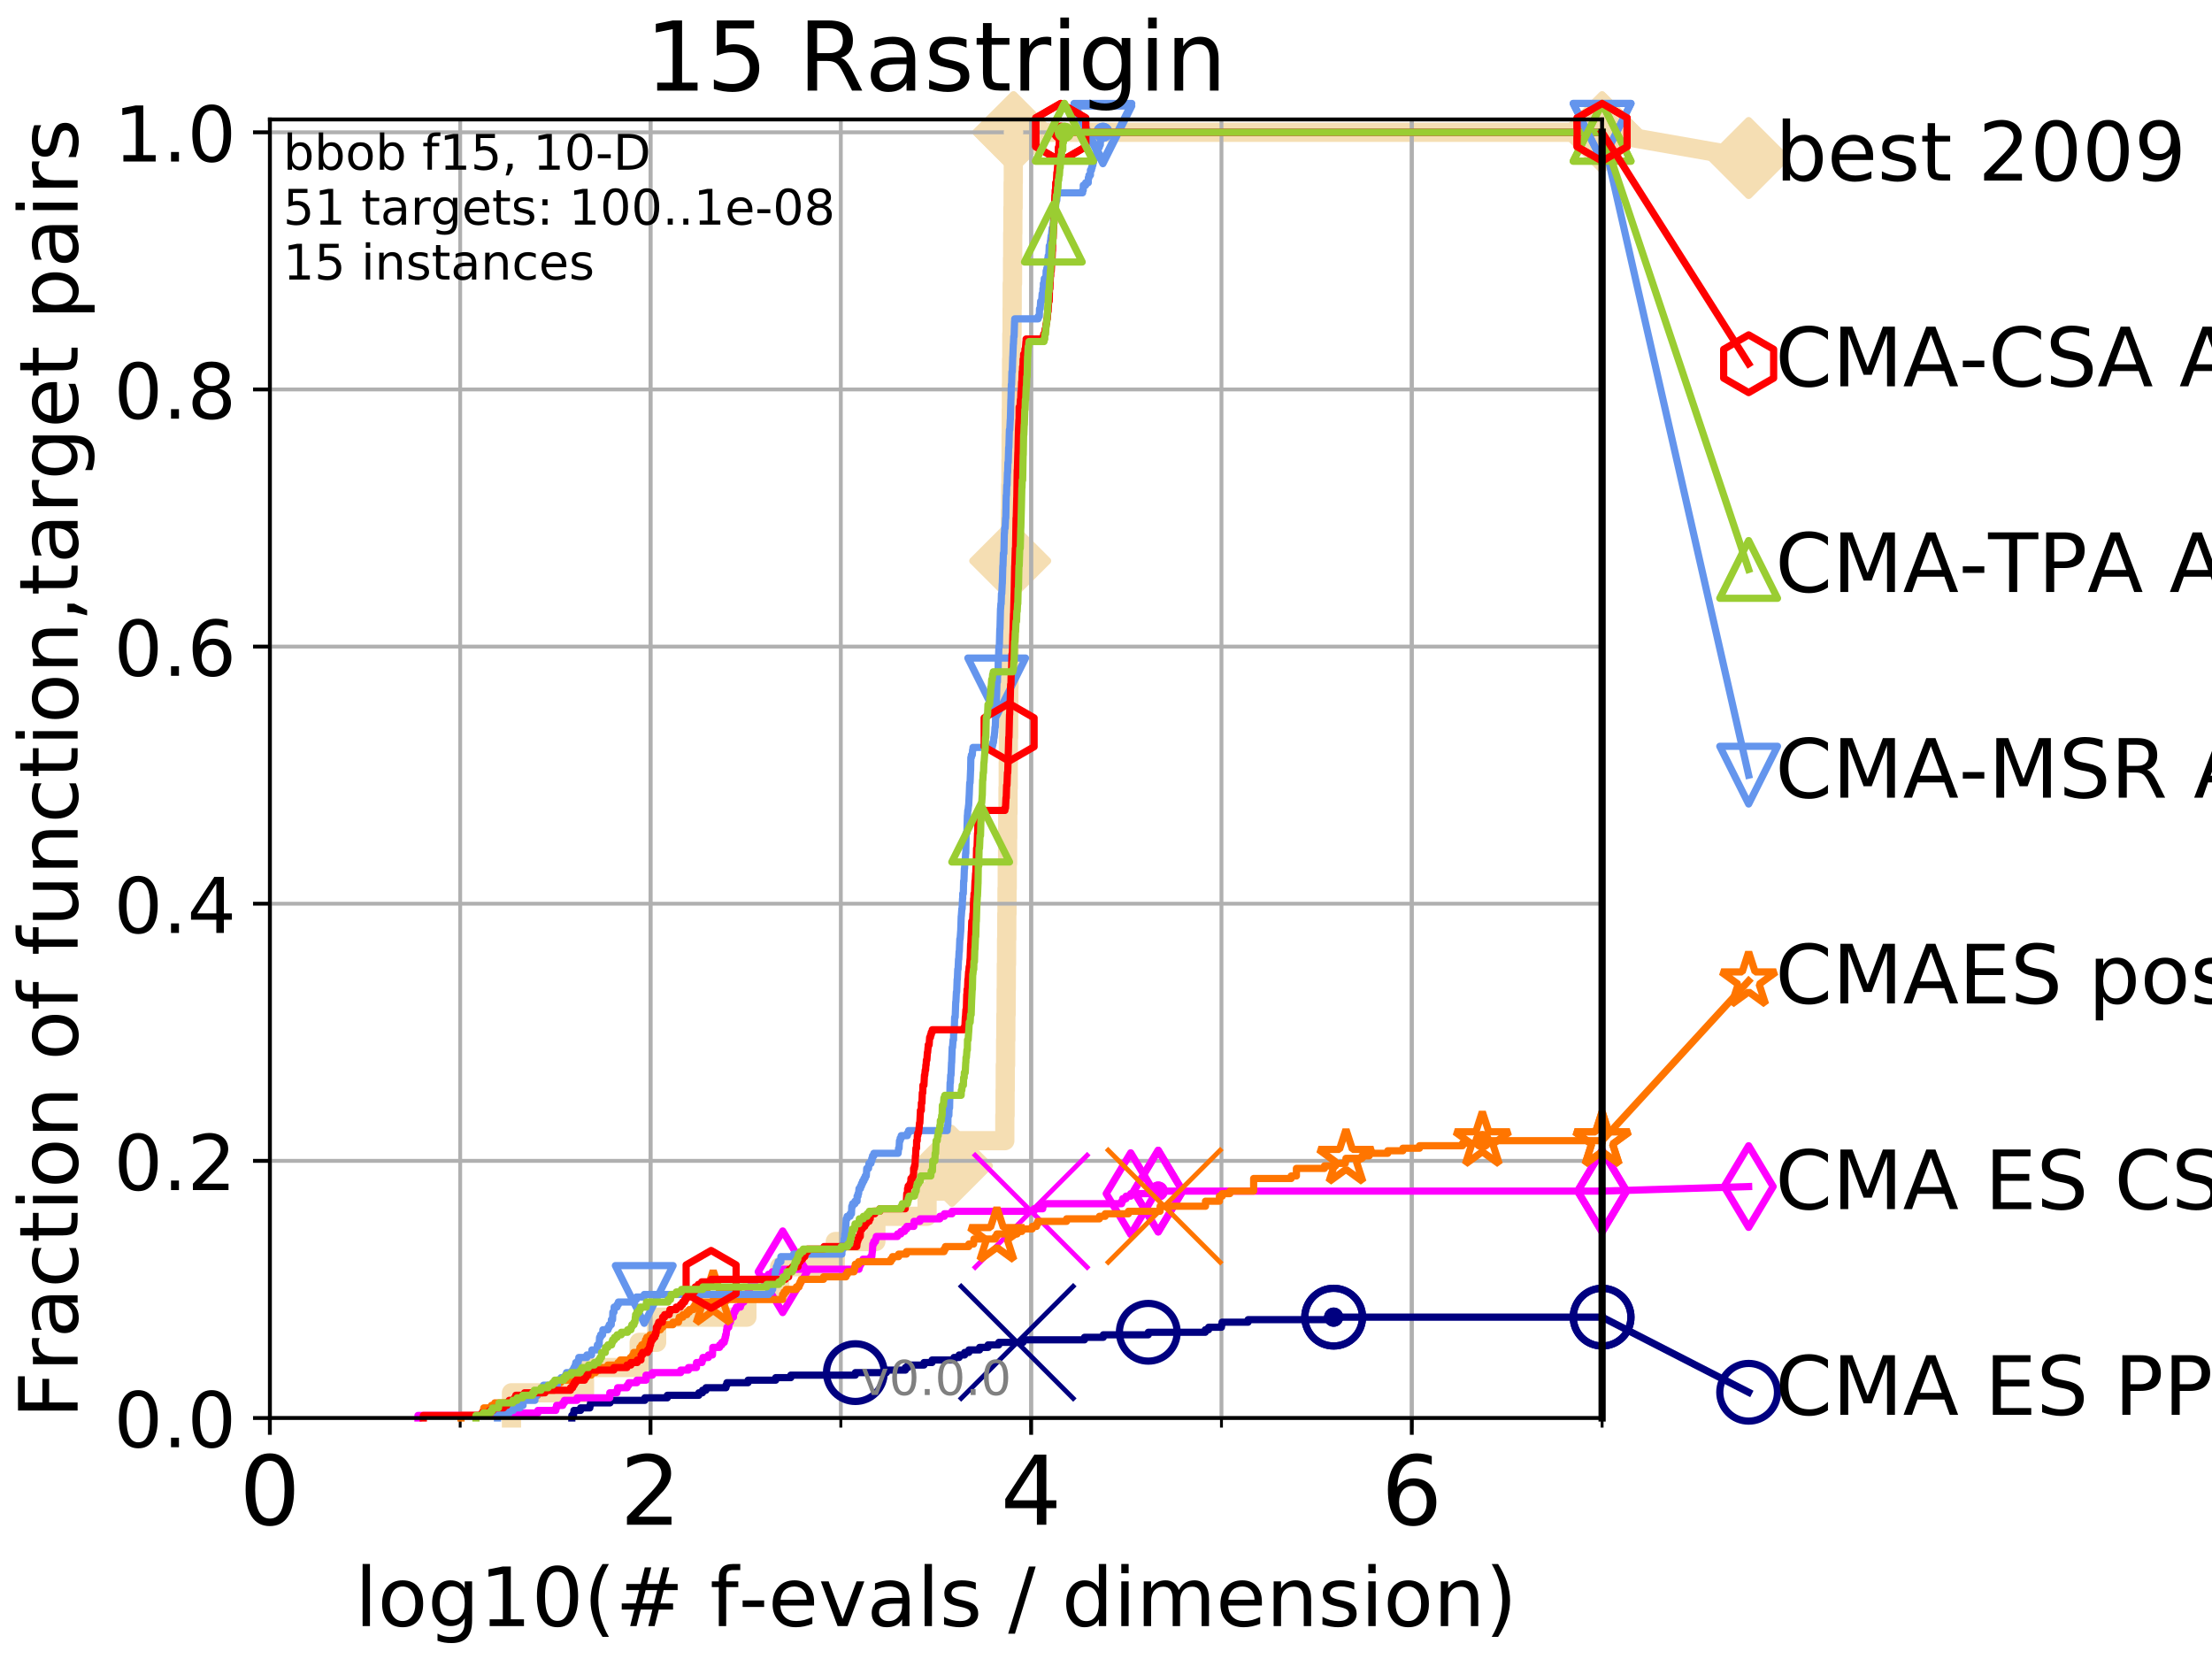 <?xml version="1.0" encoding="utf-8" standalone="no"?>
<!DOCTYPE svg PUBLIC "-//W3C//DTD SVG 1.1//EN"
  "http://www.w3.org/Graphics/SVG/1.1/DTD/svg11.dtd">
<!-- Created with matplotlib (http://matplotlib.org/) -->
<svg height="345pt" version="1.1" viewBox="0 0 460 345" width="460pt" xmlns="http://www.w3.org/2000/svg" xmlns:xlink="http://www.w3.org/1999/xlink">
 <defs>
  <style type="text/css">
*{stroke-linecap:butt;stroke-linejoin:round;}
  </style>
 </defs>
 <g id="figure_1">
  <g id="patch_1">
   <path d="M 0 345.6 
L 460.8 345.6 
L 460.8 0 
L 0 0 
z
" style="fill:#ffffff;"/>
  </g>
  <g id="axes_1">
   <g id="patch_2">
    <path d="M 56.12 294.88 
L 333.168 294.88 
L 333.168 24.84 
L 56.12 24.84 
z
" style="fill:#ffffff;"/>
   </g>
   <g id="line2d_1">
    <path d="M 106.365 294.88 
L 106.365 289.638 
L 121.551 289.638 
L 121.551 284.395 
L 132.922 284.395 
L 132.922 279.153 
L 136.552 279.153 
L 136.552 273.91 
L 155.318 273.91 
L 155.318 268.668 
L 162.146 268.668 
L 162.146 263.425 
L 173.705 263.425 
L 173.705 258.183 
L 182.144 258.183 
L 182.144 252.94 
L 192.79 252.94 
L 192.79 247.698 
L 197.959 247.698 
L 197.959 242.455 
L 198.356 242.455 
L 198.356 237.213 
L 208.959 237.213 
L 208.959 231.97 
L 209.016 231.97 
L 209.016 226.728 
L 209.051 226.728 
L 209.051 221.485 
L 209.125 221.485 
L 209.125 216.243 
L 209.174 216.243 
L 209.174 211 
L 209.232 211 
L 209.232 205.758 
L 209.269 205.758 
L 209.269 200.515 
L 209.321 200.515 
L 209.321 195.273 
L 209.37 195.273 
L 209.37 190.03 
L 209.412 190.03 
L 209.412 184.788 
L 209.464 184.788 
L 209.464 179.546 
L 209.531 179.546 
L 209.531 174.303 
L 209.565 174.303 
L 209.565 169.061 
L 209.621 169.061 
L 209.621 163.818 
L 209.668 163.818 
L 209.668 158.576 
L 209.696 158.576 
L 209.696 153.333 
L 209.757 153.333 
L 209.757 148.091 
L 209.789 148.091 
L 209.789 142.848 
L 209.83 142.848 
L 209.83 137.606 
L 209.882 137.606 
L 209.882 132.363 
L 209.939 132.363 
L 209.939 127.121 
L 209.987 127.121 
L 209.987 121.878 
L 210.032 121.878 
L 210.032 116.636 
L 210.08 116.636 
L 210.08 111.393 
L 210.121 111.393 
L 210.121 106.151 
L 210.173 106.151 
L 210.173 100.908 
L 210.232 100.908 
L 210.232 95.666 
L 210.265 95.666 
L 210.265 90.423 
L 210.298 90.423 
L 210.298 85.181 
L 210.334 85.181 
L 210.334 79.938 
L 210.365 79.938 
L 210.365 74.696 
L 210.413 74.696 
L 210.413 69.453 
L 210.47 69.453 
L 210.47 64.211 
L 210.494 64.211 
L 210.494 58.969 
L 210.562 58.969 
L 210.562 53.726 
L 210.598 53.726 
L 210.598 48.484 
L 210.634 48.484 
L 210.634 43.241 
L 210.686 43.241 
L 210.686 37.999 
L 210.721 37.999 
L 210.721 32.756 
L 210.768 32.756 
L 210.768 27.514 
L 333.168 27.514 
" style="fill:none;stroke:#f5deb3;stroke-linecap:square;stroke-width:4;"/>
   </g>
   <g id="line2d_2">
    <defs>
     <path d="M -0 7.778 
L 7.778 0 
L 0 -7.778 
L -7.778 -0 
z
" id="maf2c6952b9" style="stroke:#f5deb3;stroke-linejoin:miter;stroke-width:1.5;"/>
    </defs>
    <g>
     <use style="fill:#f5deb3;stroke:#f5deb3;stroke-linejoin:miter;stroke-width:1.5;" x="197.959" xlink:href="#maf2c6952b9" y="242.455"/>
     <use style="fill:#f5deb3;stroke:#f5deb3;stroke-linejoin:miter;stroke-width:1.5;" x="210.08" xlink:href="#maf2c6952b9" y="116.636"/>
     <use style="fill:#f5deb3;stroke:#f5deb3;stroke-linejoin:miter;stroke-width:1.5;" x="210.768" xlink:href="#maf2c6952b9" y="27.514"/>
     <use style="fill:#f5deb3;stroke:#f5deb3;stroke-linejoin:miter;stroke-width:1.5;" x="210.768" xlink:href="#maf2c6952b9" y="27.514"/>
     <use style="fill:#f5deb3;stroke:#f5deb3;stroke-linejoin:miter;stroke-width:1.5;" x="333.168" xlink:href="#maf2c6952b9" y="27.514"/>
    </g>
   </g>
   <g id="line2d_3">
    <path style="fill:none;stroke:#f5deb3;stroke-linecap:square;stroke-width:4;"/>
    <g/>
   </g>
   <g id="line2d_4">
    <path d="M 333.168 27.514 
L 363.643 32.861 
" style="fill:none;stroke:#f5deb3;stroke-linecap:square;stroke-width:4;"/>
    <g>
     <use style="fill:#f5deb3;stroke:#f5deb3;stroke-linejoin:miter;stroke-width:1.5;" x="333.168" xlink:href="#maf2c6952b9" y="27.514"/>
     <use style="fill:#f5deb3;stroke:#f5deb3;stroke-linejoin:miter;stroke-width:1.5;" x="363.643" xlink:href="#maf2c6952b9" y="32.861"/>
    </g>
   </g>
   <g id="matplotlib.axis_1">
    <g id="xtick_1">
     <g id="line2d_5">
      <path clip-path="url(#pdde181e61e)" d="M 56.12 294.88 
L 56.12 24.84 
" style="fill:none;stroke:#b0b0b0;stroke-linecap:square;stroke-width:0.8;"/>
     </g>
     <g id="line2d_6">
      <defs>
       <path d="M 0 0 
L 0 3.5 
" id="m7ad466ac88" style="stroke:#000000;stroke-width:0.8;"/>
      </defs>
      <g>
       <use style="stroke:#000000;stroke-width:0.8;" x="56.12" xlink:href="#m7ad466ac88" y="294.88"/>
      </g>
     </g>
     <g id="text_1">
      <!-- 0 -->
      <defs>
       <path d="M 31.781 66.406 
Q 24.172 66.406 20.328 58.906 
Q 16.5 51.422 16.5 36.375 
Q 16.5 21.391 20.328 13.891 
Q 24.172 6.391 31.781 6.391 
Q 39.453 6.391 43.281 13.891 
Q 47.125 21.391 47.125 36.375 
Q 47.125 51.422 43.281 58.906 
Q 39.453 66.406 31.781 66.406 
z
M 31.781 74.219 
Q 44.047 74.219 50.516 64.516 
Q 56.984 54.828 56.984 36.375 
Q 56.984 17.969 50.516 8.266 
Q 44.047 -1.422 31.781 -1.422 
Q 19.531 -1.422 13.062 8.266 
Q 6.594 17.969 6.594 36.375 
Q 6.594 54.828 13.062 64.516 
Q 19.531 74.219 31.781 74.219 
z
" id="DejaVuSans-30"/>
      </defs>
      <g transform="translate(49.758 317.077)scale(0.2 -0.2)">
       <use xlink:href="#DejaVuSans-30"/>
      </g>
     </g>
    </g>
    <g id="xtick_2">
     <g id="line2d_7">
      <path clip-path="url(#pdde181e61e)" d="M 135.277 294.88 
L 135.277 24.84 
" style="fill:none;stroke:#b0b0b0;stroke-linecap:square;stroke-width:0.8;"/>
     </g>
     <g id="line2d_8">
      <g>
       <use style="stroke:#000000;stroke-width:0.8;" x="135.277" xlink:href="#m7ad466ac88" y="294.88"/>
      </g>
     </g>
     <g id="text_2">
      <!-- 2 -->
      <defs>
       <path d="M 19.188 8.297 
L 53.609 8.297 
L 53.609 0 
L 7.328 0 
L 7.328 8.297 
Q 12.938 14.109 22.625 23.891 
Q 32.328 33.688 34.812 36.531 
Q 39.547 41.844 41.422 45.531 
Q 43.312 49.219 43.312 52.781 
Q 43.312 58.594 39.234 62.25 
Q 35.156 65.922 28.609 65.922 
Q 23.969 65.922 18.812 64.312 
Q 13.672 62.703 7.812 59.422 
L 7.812 69.391 
Q 13.766 71.781 18.938 73 
Q 24.125 74.219 28.422 74.219 
Q 39.75 74.219 46.484 68.547 
Q 53.219 62.891 53.219 53.422 
Q 53.219 48.922 51.531 44.891 
Q 49.859 40.875 45.406 35.406 
Q 44.188 33.984 37.641 27.219 
Q 31.109 20.453 19.188 8.297 
z
" id="DejaVuSans-32"/>
      </defs>
      <g transform="translate(128.914 317.077)scale(0.2 -0.2)">
       <use xlink:href="#DejaVuSans-32"/>
      </g>
     </g>
    </g>
    <g id="xtick_3">
     <g id="line2d_9">
      <path clip-path="url(#pdde181e61e)" d="M 214.433 294.88 
L 214.433 24.84 
" style="fill:none;stroke:#b0b0b0;stroke-linecap:square;stroke-width:0.8;"/>
     </g>
     <g id="line2d_10">
      <g>
       <use style="stroke:#000000;stroke-width:0.8;" x="214.433" xlink:href="#m7ad466ac88" y="294.88"/>
      </g>
     </g>
     <g id="text_3">
      <!-- 4 -->
      <defs>
       <path d="M 37.797 64.312 
L 12.891 25.391 
L 37.797 25.391 
z
M 35.203 72.906 
L 47.609 72.906 
L 47.609 25.391 
L 58.016 25.391 
L 58.016 17.188 
L 47.609 17.188 
L 47.609 0 
L 37.797 0 
L 37.797 17.188 
L 4.891 17.188 
L 4.891 26.703 
z
" id="DejaVuSans-34"/>
      </defs>
      <g transform="translate(208.071 317.077)scale(0.2 -0.2)">
       <use xlink:href="#DejaVuSans-34"/>
      </g>
     </g>
    </g>
    <g id="xtick_4">
     <g id="line2d_11">
      <path clip-path="url(#pdde181e61e)" d="M 293.59 294.88 
L 293.59 24.84 
" style="fill:none;stroke:#b0b0b0;stroke-linecap:square;stroke-width:0.8;"/>
     </g>
     <g id="line2d_12">
      <g>
       <use style="stroke:#000000;stroke-width:0.8;" x="293.59" xlink:href="#m7ad466ac88" y="294.88"/>
      </g>
     </g>
     <g id="text_4">
      <!-- 6 -->
      <defs>
       <path d="M 33.016 40.375 
Q 26.375 40.375 22.484 35.828 
Q 18.609 31.297 18.609 23.391 
Q 18.609 15.531 22.484 10.953 
Q 26.375 6.391 33.016 6.391 
Q 39.656 6.391 43.531 10.953 
Q 47.406 15.531 47.406 23.391 
Q 47.406 31.297 43.531 35.828 
Q 39.656 40.375 33.016 40.375 
z
M 52.594 71.297 
L 52.594 62.312 
Q 48.875 64.062 45.094 64.984 
Q 41.312 65.922 37.594 65.922 
Q 27.828 65.922 22.672 59.328 
Q 17.531 52.734 16.797 39.406 
Q 19.672 43.656 24.016 45.922 
Q 28.375 48.188 33.594 48.188 
Q 44.578 48.188 50.953 41.516 
Q 57.328 34.859 57.328 23.391 
Q 57.328 12.156 50.688 5.359 
Q 44.047 -1.422 33.016 -1.422 
Q 20.359 -1.422 13.672 8.266 
Q 6.984 17.969 6.984 36.375 
Q 6.984 53.656 15.188 63.938 
Q 23.391 74.219 37.203 74.219 
Q 40.922 74.219 44.703 73.484 
Q 48.484 72.75 52.594 71.297 
z
" id="DejaVuSans-36"/>
      </defs>
      <g transform="translate(287.227 317.077)scale(0.2 -0.2)">
       <use xlink:href="#DejaVuSans-36"/>
      </g>
     </g>
    </g>
    <g id="xtick_5">
     <g id="line2d_13">
      <path clip-path="url(#pdde181e61e)" d="M 56.12 294.88 
L 56.12 24.84 
" style="fill:none;stroke:#b0b0b0;stroke-linecap:square;stroke-width:0.8;"/>
     </g>
     <g id="line2d_14">
      <defs>
       <path d="M 0 0 
L 0 2 
" id="mbb15fd6cf2" style="stroke:#000000;stroke-width:0.6;"/>
      </defs>
      <g>
       <use style="stroke:#000000;stroke-width:0.6;" x="56.12" xlink:href="#mbb15fd6cf2" y="294.88"/>
      </g>
     </g>
    </g>
    <g id="xtick_6">
     <g id="line2d_15">
      <path clip-path="url(#pdde181e61e)" d="M 95.698 294.88 
L 95.698 24.84 
" style="fill:none;stroke:#b0b0b0;stroke-linecap:square;stroke-width:0.8;"/>
     </g>
     <g id="line2d_16">
      <g>
       <use style="stroke:#000000;stroke-width:0.6;" x="95.698" xlink:href="#mbb15fd6cf2" y="294.88"/>
      </g>
     </g>
    </g>
    <g id="xtick_7">
     <g id="line2d_17">
      <path clip-path="url(#pdde181e61e)" d="M 135.277 294.88 
L 135.277 24.84 
" style="fill:none;stroke:#b0b0b0;stroke-linecap:square;stroke-width:0.8;"/>
     </g>
     <g id="line2d_18">
      <g>
       <use style="stroke:#000000;stroke-width:0.6;" x="135.277" xlink:href="#mbb15fd6cf2" y="294.88"/>
      </g>
     </g>
    </g>
    <g id="xtick_8">
     <g id="line2d_19">
      <path clip-path="url(#pdde181e61e)" d="M 174.855 294.88 
L 174.855 24.84 
" style="fill:none;stroke:#b0b0b0;stroke-linecap:square;stroke-width:0.8;"/>
     </g>
     <g id="line2d_20">
      <g>
       <use style="stroke:#000000;stroke-width:0.6;" x="174.855" xlink:href="#mbb15fd6cf2" y="294.88"/>
      </g>
     </g>
    </g>
    <g id="xtick_9">
     <g id="line2d_21">
      <path clip-path="url(#pdde181e61e)" d="M 214.433 294.88 
L 214.433 24.84 
" style="fill:none;stroke:#b0b0b0;stroke-linecap:square;stroke-width:0.8;"/>
     </g>
     <g id="line2d_22">
      <g>
       <use style="stroke:#000000;stroke-width:0.6;" x="214.433" xlink:href="#mbb15fd6cf2" y="294.88"/>
      </g>
     </g>
    </g>
    <g id="xtick_10">
     <g id="line2d_23">
      <path clip-path="url(#pdde181e61e)" d="M 254.011 294.88 
L 254.011 24.84 
" style="fill:none;stroke:#b0b0b0;stroke-linecap:square;stroke-width:0.8;"/>
     </g>
     <g id="line2d_24">
      <g>
       <use style="stroke:#000000;stroke-width:0.6;" x="254.011" xlink:href="#mbb15fd6cf2" y="294.88"/>
      </g>
     </g>
    </g>
    <g id="xtick_11">
     <g id="line2d_25">
      <path clip-path="url(#pdde181e61e)" d="M 293.59 294.88 
L 293.59 24.84 
" style="fill:none;stroke:#b0b0b0;stroke-linecap:square;stroke-width:0.8;"/>
     </g>
     <g id="line2d_26">
      <g>
       <use style="stroke:#000000;stroke-width:0.6;" x="293.59" xlink:href="#mbb15fd6cf2" y="294.88"/>
      </g>
     </g>
    </g>
    <g id="xtick_12">
     <g id="line2d_27">
      <path clip-path="url(#pdde181e61e)" d="M 333.168 294.88 
L 333.168 24.84 
" style="fill:none;stroke:#b0b0b0;stroke-linecap:square;stroke-width:0.8;"/>
     </g>
     <g id="line2d_28">
      <g>
       <use style="stroke:#000000;stroke-width:0.6;" x="333.168" xlink:href="#mbb15fd6cf2" y="294.88"/>
      </g>
     </g>
    </g>
    <g id="text_5">
     <!-- log10(# f-evals / dimension) -->
     <defs>
      <path d="M 9.422 75.984 
L 18.406 75.984 
L 18.406 0 
L 9.422 0 
z
" id="DejaVuSans-6c"/>
      <path d="M 30.609 48.391 
Q 23.391 48.391 19.188 42.75 
Q 14.984 37.109 14.984 27.297 
Q 14.984 17.484 19.156 11.844 
Q 23.344 6.203 30.609 6.203 
Q 37.797 6.203 41.984 11.859 
Q 46.188 17.531 46.188 27.297 
Q 46.188 37.016 41.984 42.703 
Q 37.797 48.391 30.609 48.391 
z
M 30.609 56 
Q 42.328 56 49.016 48.375 
Q 55.719 40.766 55.719 27.297 
Q 55.719 13.875 49.016 6.219 
Q 42.328 -1.422 30.609 -1.422 
Q 18.844 -1.422 12.172 6.219 
Q 5.516 13.875 5.516 27.297 
Q 5.516 40.766 12.172 48.375 
Q 18.844 56 30.609 56 
z
" id="DejaVuSans-6f"/>
      <path d="M 45.406 27.984 
Q 45.406 37.75 41.375 43.109 
Q 37.359 48.484 30.078 48.484 
Q 22.859 48.484 18.828 43.109 
Q 14.797 37.75 14.797 27.984 
Q 14.797 18.266 18.828 12.891 
Q 22.859 7.516 30.078 7.516 
Q 37.359 7.516 41.375 12.891 
Q 45.406 18.266 45.406 27.984 
z
M 54.391 6.781 
Q 54.391 -7.172 48.188 -13.984 
Q 42 -20.797 29.203 -20.797 
Q 24.469 -20.797 20.266 -20.094 
Q 16.062 -19.391 12.109 -17.922 
L 12.109 -9.188 
Q 16.062 -11.328 19.922 -12.344 
Q 23.781 -13.375 27.781 -13.375 
Q 36.625 -13.375 41.016 -8.766 
Q 45.406 -4.156 45.406 5.172 
L 45.406 9.625 
Q 42.625 4.781 38.281 2.391 
Q 33.938 0 27.875 0 
Q 17.828 0 11.672 7.656 
Q 5.516 15.328 5.516 27.984 
Q 5.516 40.672 11.672 48.328 
Q 17.828 56 27.875 56 
Q 33.938 56 38.281 53.609 
Q 42.625 51.219 45.406 46.391 
L 45.406 54.688 
L 54.391 54.688 
z
" id="DejaVuSans-67"/>
      <path d="M 12.406 8.297 
L 28.516 8.297 
L 28.516 63.922 
L 10.984 60.406 
L 10.984 69.391 
L 28.422 72.906 
L 38.281 72.906 
L 38.281 8.297 
L 54.391 8.297 
L 54.391 0 
L 12.406 0 
z
" id="DejaVuSans-31"/>
      <path d="M 31 75.875 
Q 24.469 64.656 21.281 53.656 
Q 18.109 42.672 18.109 31.391 
Q 18.109 20.125 21.312 9.062 
Q 24.516 -2 31 -13.188 
L 23.188 -13.188 
Q 15.875 -1.703 12.234 9.375 
Q 8.594 20.453 8.594 31.391 
Q 8.594 42.281 12.203 53.312 
Q 15.828 64.359 23.188 75.875 
z
" id="DejaVuSans-28"/>
      <path d="M 51.125 44 
L 36.922 44 
L 32.812 27.688 
L 47.125 27.688 
z
M 43.797 71.781 
L 38.719 51.516 
L 52.984 51.516 
L 58.109 71.781 
L 65.922 71.781 
L 60.891 51.516 
L 76.125 51.516 
L 76.125 44 
L 58.984 44 
L 54.984 27.688 
L 70.516 27.688 
L 70.516 20.219 
L 53.078 20.219 
L 48 0 
L 40.188 0 
L 45.219 20.219 
L 30.906 20.219 
L 25.875 0 
L 18.016 0 
L 23.094 20.219 
L 7.719 20.219 
L 7.719 27.688 
L 24.906 27.688 
L 29 44 
L 13.281 44 
L 13.281 51.516 
L 30.906 51.516 
L 35.891 71.781 
z
" id="DejaVuSans-23"/>
      <path id="DejaVuSans-20"/>
      <path d="M 37.109 75.984 
L 37.109 68.5 
L 28.516 68.5 
Q 23.688 68.5 21.797 66.547 
Q 19.922 64.594 19.922 59.516 
L 19.922 54.688 
L 34.719 54.688 
L 34.719 47.703 
L 19.922 47.703 
L 19.922 0 
L 10.891 0 
L 10.891 47.703 
L 2.297 47.703 
L 2.297 54.688 
L 10.891 54.688 
L 10.891 58.5 
Q 10.891 67.625 15.141 71.797 
Q 19.391 75.984 28.609 75.984 
z
" id="DejaVuSans-66"/>
      <path d="M 4.891 31.391 
L 31.203 31.391 
L 31.203 23.391 
L 4.891 23.391 
z
" id="DejaVuSans-2d"/>
      <path d="M 56.203 29.594 
L 56.203 25.203 
L 14.891 25.203 
Q 15.484 15.922 20.484 11.062 
Q 25.484 6.203 34.422 6.203 
Q 39.594 6.203 44.453 7.469 
Q 49.312 8.734 54.109 11.281 
L 54.109 2.781 
Q 49.266 0.734 44.188 -0.344 
Q 39.109 -1.422 33.891 -1.422 
Q 20.797 -1.422 13.156 6.188 
Q 5.516 13.812 5.516 26.812 
Q 5.516 40.234 12.766 48.109 
Q 20.016 56 32.328 56 
Q 43.359 56 49.781 48.891 
Q 56.203 41.797 56.203 29.594 
z
M 47.219 32.234 
Q 47.125 39.594 43.094 43.984 
Q 39.062 48.391 32.422 48.391 
Q 24.906 48.391 20.391 44.141 
Q 15.875 39.891 15.188 32.172 
z
" id="DejaVuSans-65"/>
      <path d="M 2.984 54.688 
L 12.5 54.688 
L 29.594 8.797 
L 46.688 54.688 
L 56.203 54.688 
L 35.688 0 
L 23.484 0 
z
" id="DejaVuSans-76"/>
      <path d="M 34.281 27.484 
Q 23.391 27.484 19.188 25 
Q 14.984 22.516 14.984 16.5 
Q 14.984 11.719 18.141 8.906 
Q 21.297 6.109 26.703 6.109 
Q 34.188 6.109 38.703 11.406 
Q 43.219 16.703 43.219 25.484 
L 43.219 27.484 
z
M 52.203 31.203 
L 52.203 0 
L 43.219 0 
L 43.219 8.297 
Q 40.141 3.328 35.547 0.953 
Q 30.953 -1.422 24.312 -1.422 
Q 15.922 -1.422 10.953 3.297 
Q 6 8.016 6 15.922 
Q 6 25.141 12.172 29.828 
Q 18.359 34.516 30.609 34.516 
L 43.219 34.516 
L 43.219 35.406 
Q 43.219 41.609 39.141 45 
Q 35.062 48.391 27.688 48.391 
Q 23 48.391 18.547 47.266 
Q 14.109 46.141 10.016 43.891 
L 10.016 52.203 
Q 14.938 54.109 19.578 55.047 
Q 24.219 56 28.609 56 
Q 40.484 56 46.344 49.844 
Q 52.203 43.703 52.203 31.203 
z
" id="DejaVuSans-61"/>
      <path d="M 44.281 53.078 
L 44.281 44.578 
Q 40.484 46.531 36.375 47.5 
Q 32.281 48.484 27.875 48.484 
Q 21.188 48.484 17.844 46.438 
Q 14.5 44.391 14.5 40.281 
Q 14.5 37.156 16.891 35.375 
Q 19.281 33.594 26.516 31.984 
L 29.594 31.297 
Q 39.156 29.25 43.188 25.516 
Q 47.219 21.781 47.219 15.094 
Q 47.219 7.469 41.188 3.016 
Q 35.156 -1.422 24.609 -1.422 
Q 20.219 -1.422 15.453 -0.562 
Q 10.688 0.297 5.422 2 
L 5.422 11.281 
Q 10.406 8.688 15.234 7.391 
Q 20.062 6.109 24.812 6.109 
Q 31.156 6.109 34.562 8.281 
Q 37.984 10.453 37.984 14.406 
Q 37.984 18.062 35.516 20.016 
Q 33.062 21.969 24.703 23.781 
L 21.578 24.516 
Q 13.234 26.266 9.516 29.906 
Q 5.812 33.547 5.812 39.891 
Q 5.812 47.609 11.281 51.797 
Q 16.75 56 26.812 56 
Q 31.781 56 36.172 55.266 
Q 40.578 54.547 44.281 53.078 
z
" id="DejaVuSans-73"/>
      <path d="M 25.391 72.906 
L 33.688 72.906 
L 8.297 -9.281 
L 0 -9.281 
z
" id="DejaVuSans-2f"/>
      <path d="M 45.406 46.391 
L 45.406 75.984 
L 54.391 75.984 
L 54.391 0 
L 45.406 0 
L 45.406 8.203 
Q 42.578 3.328 38.25 0.953 
Q 33.938 -1.422 27.875 -1.422 
Q 17.969 -1.422 11.734 6.484 
Q 5.516 14.406 5.516 27.297 
Q 5.516 40.188 11.734 48.094 
Q 17.969 56 27.875 56 
Q 33.938 56 38.25 53.625 
Q 42.578 51.266 45.406 46.391 
z
M 14.797 27.297 
Q 14.797 17.391 18.875 11.75 
Q 22.953 6.109 30.078 6.109 
Q 37.203 6.109 41.297 11.75 
Q 45.406 17.391 45.406 27.297 
Q 45.406 37.203 41.297 42.844 
Q 37.203 48.484 30.078 48.484 
Q 22.953 48.484 18.875 42.844 
Q 14.797 37.203 14.797 27.297 
z
" id="DejaVuSans-64"/>
      <path d="M 9.422 54.688 
L 18.406 54.688 
L 18.406 0 
L 9.422 0 
z
M 9.422 75.984 
L 18.406 75.984 
L 18.406 64.594 
L 9.422 64.594 
z
" id="DejaVuSans-69"/>
      <path d="M 52 44.188 
Q 55.375 50.25 60.062 53.125 
Q 64.75 56 71.094 56 
Q 79.641 56 84.281 50.016 
Q 88.922 44.047 88.922 33.016 
L 88.922 0 
L 79.891 0 
L 79.891 32.719 
Q 79.891 40.578 77.094 44.375 
Q 74.312 48.188 68.609 48.188 
Q 61.625 48.188 57.562 43.547 
Q 53.516 38.922 53.516 30.906 
L 53.516 0 
L 44.484 0 
L 44.484 32.719 
Q 44.484 40.625 41.703 44.406 
Q 38.922 48.188 33.109 48.188 
Q 26.219 48.188 22.156 43.531 
Q 18.109 38.875 18.109 30.906 
L 18.109 0 
L 9.078 0 
L 9.078 54.688 
L 18.109 54.688 
L 18.109 46.188 
Q 21.188 51.219 25.484 53.609 
Q 29.781 56 35.688 56 
Q 41.656 56 45.828 52.969 
Q 50 49.953 52 44.188 
z
" id="DejaVuSans-6d"/>
      <path d="M 54.891 33.016 
L 54.891 0 
L 45.906 0 
L 45.906 32.719 
Q 45.906 40.484 42.875 44.328 
Q 39.844 48.188 33.797 48.188 
Q 26.516 48.188 22.312 43.547 
Q 18.109 38.922 18.109 30.906 
L 18.109 0 
L 9.078 0 
L 9.078 54.688 
L 18.109 54.688 
L 18.109 46.188 
Q 21.344 51.125 25.703 53.562 
Q 30.078 56 35.797 56 
Q 45.219 56 50.047 50.172 
Q 54.891 44.344 54.891 33.016 
z
" id="DejaVuSans-6e"/>
      <path d="M 8.016 75.875 
L 15.828 75.875 
Q 23.141 64.359 26.781 53.312 
Q 30.422 42.281 30.422 31.391 
Q 30.422 20.453 26.781 9.375 
Q 23.141 -1.703 15.828 -13.188 
L 8.016 -13.188 
Q 14.5 -2 17.703 9.062 
Q 20.906 20.125 20.906 31.391 
Q 20.906 42.672 17.703 53.656 
Q 14.5 64.656 8.016 75.875 
z
" id="DejaVuSans-29"/>
     </defs>
     <g transform="translate(73.803 338.154)scale(0.17 -0.17)">
      <use xlink:href="#DejaVuSans-6c"/>
      <use x="27.783" xlink:href="#DejaVuSans-6f"/>
      <use x="88.965" xlink:href="#DejaVuSans-67"/>
      <use x="152.441" xlink:href="#DejaVuSans-31"/>
      <use x="216.064" xlink:href="#DejaVuSans-30"/>
      <use x="279.688" xlink:href="#DejaVuSans-28"/>
      <use x="318.701" xlink:href="#DejaVuSans-23"/>
      <use x="402.49" xlink:href="#DejaVuSans-20"/>
      <use x="434.277" xlink:href="#DejaVuSans-66"/>
      <use x="469.404" xlink:href="#DejaVuSans-2d"/>
      <use x="505.488" xlink:href="#DejaVuSans-65"/>
      <use x="567.012" xlink:href="#DejaVuSans-76"/>
      <use x="626.191" xlink:href="#DejaVuSans-61"/>
      <use x="687.471" xlink:href="#DejaVuSans-6c"/>
      <use x="715.254" xlink:href="#DejaVuSans-73"/>
      <use x="767.354" xlink:href="#DejaVuSans-20"/>
      <use x="799.141" xlink:href="#DejaVuSans-2f"/>
      <use x="832.832" xlink:href="#DejaVuSans-20"/>
      <use x="864.619" xlink:href="#DejaVuSans-64"/>
      <use x="928.096" xlink:href="#DejaVuSans-69"/>
      <use x="955.879" xlink:href="#DejaVuSans-6d"/>
      <use x="1053.291" xlink:href="#DejaVuSans-65"/>
      <use x="1114.814" xlink:href="#DejaVuSans-6e"/>
      <use x="1178.193" xlink:href="#DejaVuSans-73"/>
      <use x="1230.293" xlink:href="#DejaVuSans-69"/>
      <use x="1258.076" xlink:href="#DejaVuSans-6f"/>
      <use x="1319.258" xlink:href="#DejaVuSans-6e"/>
      <use x="1382.637" xlink:href="#DejaVuSans-29"/>
     </g>
    </g>
   </g>
   <g id="matplotlib.axis_2">
    <g id="ytick_1">
     <g id="line2d_29">
      <path clip-path="url(#pdde181e61e)" d="M 56.12 294.88 
L 333.168 294.88 
" style="fill:none;stroke:#b0b0b0;stroke-linecap:square;stroke-width:0.8;"/>
     </g>
     <g id="line2d_30">
      <defs>
       <path d="M 0 0 
L -3.5 0 
" id="m971b232f63" style="stroke:#000000;stroke-width:0.8;"/>
      </defs>
      <g>
       <use style="stroke:#000000;stroke-width:0.8;" x="56.12" xlink:href="#m971b232f63" y="294.88"/>
      </g>
     </g>
     <g id="text_6">
      <!-- 0.0 -->
      <defs>
       <path d="M 10.688 12.406 
L 21 12.406 
L 21 0 
L 10.688 0 
z
" id="DejaVuSans-2e"/>
      </defs>
      <g transform="translate(23.675 300.959)scale(0.16 -0.16)">
       <use xlink:href="#DejaVuSans-30"/>
       <use x="63.623" xlink:href="#DejaVuSans-2e"/>
       <use x="95.41" xlink:href="#DejaVuSans-30"/>
      </g>
     </g>
    </g>
    <g id="ytick_2">
     <g id="line2d_31">
      <path clip-path="url(#pdde181e61e)" d="M 56.12 241.407 
L 333.168 241.407 
" style="fill:none;stroke:#b0b0b0;stroke-linecap:square;stroke-width:0.8;"/>
     </g>
     <g id="line2d_32">
      <g>
       <use style="stroke:#000000;stroke-width:0.8;" x="56.12" xlink:href="#m971b232f63" y="241.407"/>
      </g>
     </g>
     <g id="text_7">
      <!-- 0.2 -->
      <g transform="translate(23.675 247.485)scale(0.16 -0.16)">
       <use xlink:href="#DejaVuSans-30"/>
       <use x="63.623" xlink:href="#DejaVuSans-2e"/>
       <use x="95.41" xlink:href="#DejaVuSans-32"/>
      </g>
     </g>
    </g>
    <g id="ytick_3">
     <g id="line2d_33">
      <path clip-path="url(#pdde181e61e)" d="M 56.12 187.933 
L 333.168 187.933 
" style="fill:none;stroke:#b0b0b0;stroke-linecap:square;stroke-width:0.8;"/>
     </g>
     <g id="line2d_34">
      <g>
       <use style="stroke:#000000;stroke-width:0.8;" x="56.12" xlink:href="#m971b232f63" y="187.933"/>
      </g>
     </g>
     <g id="text_8">
      <!-- 0.4 -->
      <g transform="translate(23.675 194.012)scale(0.16 -0.16)">
       <use xlink:href="#DejaVuSans-30"/>
       <use x="63.623" xlink:href="#DejaVuSans-2e"/>
       <use x="95.41" xlink:href="#DejaVuSans-34"/>
      </g>
     </g>
    </g>
    <g id="ytick_4">
     <g id="line2d_35">
      <path clip-path="url(#pdde181e61e)" d="M 56.12 134.46 
L 333.168 134.46 
" style="fill:none;stroke:#b0b0b0;stroke-linecap:square;stroke-width:0.8;"/>
     </g>
     <g id="line2d_36">
      <g>
       <use style="stroke:#000000;stroke-width:0.8;" x="56.12" xlink:href="#m971b232f63" y="134.46"/>
      </g>
     </g>
     <g id="text_9">
      <!-- 0.6 -->
      <g transform="translate(23.675 140.539)scale(0.16 -0.16)">
       <use xlink:href="#DejaVuSans-30"/>
       <use x="63.623" xlink:href="#DejaVuSans-2e"/>
       <use x="95.41" xlink:href="#DejaVuSans-36"/>
      </g>
     </g>
    </g>
    <g id="ytick_5">
     <g id="line2d_37">
      <path clip-path="url(#pdde181e61e)" d="M 56.12 80.987 
L 333.168 80.987 
" style="fill:none;stroke:#b0b0b0;stroke-linecap:square;stroke-width:0.8;"/>
     </g>
     <g id="line2d_38">
      <g>
       <use style="stroke:#000000;stroke-width:0.8;" x="56.12" xlink:href="#m971b232f63" y="80.987"/>
      </g>
     </g>
     <g id="text_10">
      <!-- 0.8 -->
      <defs>
       <path d="M 31.781 34.625 
Q 24.75 34.625 20.719 30.859 
Q 16.703 27.094 16.703 20.516 
Q 16.703 13.922 20.719 10.156 
Q 24.75 6.391 31.781 6.391 
Q 38.812 6.391 42.859 10.172 
Q 46.922 13.969 46.922 20.516 
Q 46.922 27.094 42.891 30.859 
Q 38.875 34.625 31.781 34.625 
z
M 21.922 38.812 
Q 15.578 40.375 12.031 44.719 
Q 8.5 49.078 8.5 55.328 
Q 8.5 64.062 14.719 69.141 
Q 20.953 74.219 31.781 74.219 
Q 42.672 74.219 48.875 69.141 
Q 55.078 64.062 55.078 55.328 
Q 55.078 49.078 51.531 44.719 
Q 48 40.375 41.703 38.812 
Q 48.828 37.156 52.797 32.312 
Q 56.781 27.484 56.781 20.516 
Q 56.781 9.906 50.312 4.234 
Q 43.844 -1.422 31.781 -1.422 
Q 19.734 -1.422 13.25 4.234 
Q 6.781 9.906 6.781 20.516 
Q 6.781 27.484 10.781 32.312 
Q 14.797 37.156 21.922 38.812 
z
M 18.312 54.391 
Q 18.312 48.734 21.844 45.562 
Q 25.391 42.391 31.781 42.391 
Q 38.141 42.391 41.719 45.562 
Q 45.312 48.734 45.312 54.391 
Q 45.312 60.062 41.719 63.234 
Q 38.141 66.406 31.781 66.406 
Q 25.391 66.406 21.844 63.234 
Q 18.312 60.062 18.312 54.391 
z
" id="DejaVuSans-38"/>
      </defs>
      <g transform="translate(23.675 87.066)scale(0.16 -0.16)">
       <use xlink:href="#DejaVuSans-30"/>
       <use x="63.623" xlink:href="#DejaVuSans-2e"/>
       <use x="95.41" xlink:href="#DejaVuSans-38"/>
      </g>
     </g>
    </g>
    <g id="ytick_6">
     <g id="line2d_39">
      <path clip-path="url(#pdde181e61e)" d="M 56.12 27.514 
L 333.168 27.514 
" style="fill:none;stroke:#b0b0b0;stroke-linecap:square;stroke-width:0.8;"/>
     </g>
     <g id="line2d_40">
      <g>
       <use style="stroke:#000000;stroke-width:0.8;" x="56.12" xlink:href="#m971b232f63" y="27.514"/>
      </g>
     </g>
     <g id="text_11">
      <!-- 1.0 -->
      <g transform="translate(23.675 33.592)scale(0.16 -0.16)">
       <use xlink:href="#DejaVuSans-31"/>
       <use x="63.623" xlink:href="#DejaVuSans-2e"/>
       <use x="95.41" xlink:href="#DejaVuSans-30"/>
      </g>
     </g>
    </g>
    <g id="text_12">
     <!-- Fraction of function,target pairs -->
     <defs>
      <path d="M 9.812 72.906 
L 51.703 72.906 
L 51.703 64.594 
L 19.672 64.594 
L 19.672 43.109 
L 48.578 43.109 
L 48.578 34.812 
L 19.672 34.812 
L 19.672 0 
L 9.812 0 
z
" id="DejaVuSans-46"/>
      <path d="M 41.109 46.297 
Q 39.594 47.172 37.812 47.578 
Q 36.031 48 33.891 48 
Q 26.266 48 22.188 43.047 
Q 18.109 38.094 18.109 28.812 
L 18.109 0 
L 9.078 0 
L 9.078 54.688 
L 18.109 54.688 
L 18.109 46.188 
Q 20.953 51.172 25.484 53.578 
Q 30.031 56 36.531 56 
Q 37.453 56 38.578 55.875 
Q 39.703 55.766 41.062 55.516 
z
" id="DejaVuSans-72"/>
      <path d="M 48.781 52.594 
L 48.781 44.188 
Q 44.969 46.297 41.141 47.344 
Q 37.312 48.391 33.406 48.391 
Q 24.656 48.391 19.812 42.844 
Q 14.984 37.312 14.984 27.297 
Q 14.984 17.281 19.812 11.734 
Q 24.656 6.203 33.406 6.203 
Q 37.312 6.203 41.141 7.25 
Q 44.969 8.297 48.781 10.406 
L 48.781 2.094 
Q 45.016 0.344 40.984 -0.531 
Q 36.969 -1.422 32.422 -1.422 
Q 20.062 -1.422 12.781 6.344 
Q 5.516 14.109 5.516 27.297 
Q 5.516 40.672 12.859 48.328 
Q 20.219 56 33.016 56 
Q 37.156 56 41.109 55.141 
Q 45.062 54.297 48.781 52.594 
z
" id="DejaVuSans-63"/>
      <path d="M 18.312 70.219 
L 18.312 54.688 
L 36.812 54.688 
L 36.812 47.703 
L 18.312 47.703 
L 18.312 18.016 
Q 18.312 11.328 20.141 9.422 
Q 21.969 7.516 27.594 7.516 
L 36.812 7.516 
L 36.812 0 
L 27.594 0 
Q 17.188 0 13.234 3.875 
Q 9.281 7.766 9.281 18.016 
L 9.281 47.703 
L 2.688 47.703 
L 2.688 54.688 
L 9.281 54.688 
L 9.281 70.219 
z
" id="DejaVuSans-74"/>
      <path d="M 8.5 21.578 
L 8.5 54.688 
L 17.484 54.688 
L 17.484 21.922 
Q 17.484 14.156 20.5 10.266 
Q 23.531 6.391 29.594 6.391 
Q 36.859 6.391 41.078 11.031 
Q 45.312 15.672 45.312 23.688 
L 45.312 54.688 
L 54.297 54.688 
L 54.297 0 
L 45.312 0 
L 45.312 8.406 
Q 42.047 3.422 37.719 1 
Q 33.406 -1.422 27.688 -1.422 
Q 18.266 -1.422 13.375 4.438 
Q 8.5 10.297 8.5 21.578 
z
M 31.109 56 
z
" id="DejaVuSans-75"/>
      <path d="M 11.719 12.406 
L 22.016 12.406 
L 22.016 4 
L 14.016 -11.625 
L 7.719 -11.625 
L 11.719 4 
z
" id="DejaVuSans-2c"/>
      <path d="M 18.109 8.203 
L 18.109 -20.797 
L 9.078 -20.797 
L 9.078 54.688 
L 18.109 54.688 
L 18.109 46.391 
Q 20.953 51.266 25.266 53.625 
Q 29.594 56 35.594 56 
Q 45.562 56 51.781 48.094 
Q 58.016 40.188 58.016 27.297 
Q 58.016 14.406 51.781 6.484 
Q 45.562 -1.422 35.594 -1.422 
Q 29.594 -1.422 25.266 0.953 
Q 20.953 3.328 18.109 8.203 
z
M 48.688 27.297 
Q 48.688 37.203 44.609 42.844 
Q 40.531 48.484 33.406 48.484 
Q 26.266 48.484 22.188 42.844 
Q 18.109 37.203 18.109 27.297 
Q 18.109 17.391 22.188 11.75 
Q 26.266 6.109 33.406 6.109 
Q 40.531 6.109 44.609 11.75 
Q 48.688 17.391 48.688 27.297 
z
" id="DejaVuSans-70"/>
     </defs>
     <g transform="translate(16.14 294.999)rotate(-90)scale(0.17 -0.17)">
      <use xlink:href="#DejaVuSans-46"/>
      <use x="57.41" xlink:href="#DejaVuSans-72"/>
      <use x="98.523" xlink:href="#DejaVuSans-61"/>
      <use x="159.803" xlink:href="#DejaVuSans-63"/>
      <use x="214.783" xlink:href="#DejaVuSans-74"/>
      <use x="253.992" xlink:href="#DejaVuSans-69"/>
      <use x="281.775" xlink:href="#DejaVuSans-6f"/>
      <use x="342.957" xlink:href="#DejaVuSans-6e"/>
      <use x="406.336" xlink:href="#DejaVuSans-20"/>
      <use x="438.123" xlink:href="#DejaVuSans-6f"/>
      <use x="499.305" xlink:href="#DejaVuSans-66"/>
      <use x="534.51" xlink:href="#DejaVuSans-20"/>
      <use x="566.297" xlink:href="#DejaVuSans-66"/>
      <use x="601.502" xlink:href="#DejaVuSans-75"/>
      <use x="664.881" xlink:href="#DejaVuSans-6e"/>
      <use x="728.26" xlink:href="#DejaVuSans-63"/>
      <use x="783.24" xlink:href="#DejaVuSans-74"/>
      <use x="822.449" xlink:href="#DejaVuSans-69"/>
      <use x="850.232" xlink:href="#DejaVuSans-6f"/>
      <use x="911.414" xlink:href="#DejaVuSans-6e"/>
      <use x="974.793" xlink:href="#DejaVuSans-2c"/>
      <use x="1006.58" xlink:href="#DejaVuSans-74"/>
      <use x="1045.789" xlink:href="#DejaVuSans-61"/>
      <use x="1107.068" xlink:href="#DejaVuSans-72"/>
      <use x="1148.166" xlink:href="#DejaVuSans-67"/>
      <use x="1211.643" xlink:href="#DejaVuSans-65"/>
      <use x="1273.166" xlink:href="#DejaVuSans-74"/>
      <use x="1312.375" xlink:href="#DejaVuSans-20"/>
      <use x="1344.162" xlink:href="#DejaVuSans-70"/>
      <use x="1407.639" xlink:href="#DejaVuSans-61"/>
      <use x="1468.918" xlink:href="#DejaVuSans-69"/>
      <use x="1496.701" xlink:href="#DejaVuSans-72"/>
      <use x="1537.814" xlink:href="#DejaVuSans-73"/>
     </g>
    </g>
   </g>
   <g id="line2d_41">
    <defs>
     <path d="M 0 1.5 
C 0.398 1.5 0.779 1.342 1.061 1.061 
C 1.342 0.779 1.5 0.398 1.5 0 
C 1.5 -0.398 1.342 -0.779 1.061 -1.061 
C 0.779 -1.342 0.398 -1.5 0 -1.5 
C -0.398 -1.5 -0.779 -1.342 -1.061 -1.061 
C -1.342 -0.779 -1.5 -0.398 -1.5 0 
C -1.5 0.398 -1.342 0.779 -1.061 1.061 
C -0.779 1.342 -0.398 1.5 0 1.5 
z
" id="m16cd2437f6" style="stroke:#f5deb3;"/>
    </defs>
    <g>
     <use style="fill:#f5deb3;stroke:#f5deb3;" x="210.768" xlink:href="#m16cd2437f6" y="27.514"/>
     <use style="fill:#f5deb3;stroke:#f5deb3;" x="210.768" xlink:href="#m16cd2437f6" y="27.514"/>
    </g>
   </g>
   <g id="line2d_42">
    <defs>
     <path d="M 0 1.5 
C 0.398 1.5 0.779 1.342 1.061 1.061 
C 1.342 0.779 1.5 0.398 1.5 0 
C 1.5 -0.398 1.342 -0.779 1.061 -1.061 
C 0.779 -1.342 0.398 -1.5 0 -1.5 
C -0.398 -1.5 -0.779 -1.342 -1.061 -1.061 
C -1.342 -0.779 -1.5 -0.398 -1.5 0 
C -1.5 0.398 -1.342 0.779 -1.061 1.061 
C -0.779 1.342 -0.398 1.5 0 1.5 
z
" id="m63f027d0cb" style="stroke:#000080;"/>
    </defs>
    <g>
     <use style="fill:#000080;stroke:#000080;" x="277.342" xlink:href="#m63f027d0cb" y="273.91"/>
     <use style="fill:#000080;stroke:#000080;" x="277.342" xlink:href="#m63f027d0cb" y="273.91"/>
    </g>
   </g>
   <g id="line2d_43">
    <path d="M 118.914 294.88 
L 118.914 294.356 
L 119.267 294.356 
L 119.267 293.832 
L 119.354 293.832 
L 119.354 293.307 
L 120.73 293.307 
L 120.73 292.783 
L 122.661 292.783 
L 122.661 292.259 
L 122.803 292.259 
L 122.803 291.735 
L 126.865 291.735 
L 126.865 291.21 
L 134.103 291.21 
L 134.103 290.686 
L 138.779 290.686 
L 138.779 290.162 
L 145.322 290.162 
L 145.322 289.638 
L 146.091 289.638 
L 146.091 289.113 
L 146.808 289.113 
L 146.808 288.589 
L 150.964 288.589 
L 150.964 288.065 
L 151.163 288.065 
L 151.163 287.541 
L 155.568 287.541 
L 155.568 287.016 
L 161.312 287.016 
L 161.312 286.492 
L 164.45 286.492 
L 164.45 285.968 
L 177.878 285.968 
L 177.878 285.444 
L 184.336 285.444 
L 184.336 284.919 
L 188.282 284.919 
L 188.282 284.395 
L 188.809 284.395 
L 188.809 283.871 
L 192.155 283.871 
L 192.155 283.347 
L 193.83 283.347 
L 193.83 282.822 
L 198.387 282.822 
L 198.387 282.298 
L 199.456 282.298 
L 199.456 281.774 
L 200.6 281.774 
L 200.6 281.25 
L 201.482 281.25 
L 201.482 280.725 
L 203.711 280.725 
L 203.711 280.201 
L 205.479 280.201 
L 205.479 279.677 
L 207.703 279.677 
L 207.703 279.153 
L 212.75 279.153 
L 212.75 278.628 
L 225.527 278.628 
L 225.527 278.104 
L 229.441 278.104 
L 229.441 277.58 
L 238.793 277.58 
L 238.793 277.056 
L 250.64 277.056 
L 250.64 276.531 
L 251.337 276.531 
L 251.337 276.007 
L 254.008 276.007 
L 254.008 275.483 
L 254.134 275.483 
L 254.134 274.959 
L 259.543 274.959 
L 259.543 274.434 
L 277.342 274.434 
L 277.342 273.91 
L 333.168 273.91 
" style="fill:none;stroke:#000080;stroke-linecap:square;stroke-width:1.5;"/>
   </g>
   <g id="line2d_44">
    <defs>
     <path d="M 0 6 
C 1.591 6 3.117 5.368 4.243 4.243 
C 5.368 3.117 6 1.591 6 0 
C 6 -1.591 5.368 -3.117 4.243 -4.243 
C 3.117 -5.368 1.591 -6 0 -6 
C -1.591 -6 -3.117 -5.368 -4.243 -4.243 
C -5.368 -3.117 -6 -1.591 -6 0 
C -6 1.591 -5.368 3.117 -4.243 4.243 
C -3.117 5.368 -1.591 6 0 6 
z
" id="m6f59aefe90" style="stroke:#000080;stroke-width:1.5;"/>
    </defs>
    <g>
     <use style="fill:none;stroke:#000080;stroke-width:1.5;" x="177.878" xlink:href="#m6f59aefe90" y="285.444"/>
     <use style="fill:none;stroke:#000080;stroke-width:1.5;" x="238.793" xlink:href="#m6f59aefe90" y="277.056"/>
     <use style="fill:none;stroke:#000080;stroke-width:1.5;" x="277.342" xlink:href="#m6f59aefe90" y="273.91"/>
     <use style="fill:none;stroke:#000080;stroke-width:1.5;" x="277.342" xlink:href="#m6f59aefe90" y="273.91"/>
     <use style="fill:none;stroke:#000080;stroke-width:1.5;" x="333.168" xlink:href="#m6f59aefe90" y="273.91"/>
    </g>
   </g>
   <g id="line2d_45">
    <path style="fill:none;stroke:#000080;stroke-linecap:square;stroke-width:1.5;"/>
    <g/>
   </g>
   <g id="line2d_46">
    <path clip-path="url(#pdde181e61e)" d="M 211.526 279.153 
" style="fill:none;stroke:#000080;stroke-linecap:square;stroke-width:1.5;"/>
    <defs>
     <path d="M -12 12 
L 12 -12 
M -12 -12 
L 12 12 
" id="mcfd874b373" style="stroke:#000080;"/>
    </defs>
    <g clip-path="url(#pdde181e61e)">
     <use style="fill:#000080;stroke:#000080;" x="211.526" xlink:href="#mcfd874b373" y="279.153"/>
    </g>
   </g>
   <g id="line2d_47">
    <defs>
     <path d="M 0 1.5 
C 0.398 1.5 0.779 1.342 1.061 1.061 
C 1.342 0.779 1.5 0.398 1.5 0 
C 1.5 -0.398 1.342 -0.779 1.061 -1.061 
C 0.779 -1.342 0.398 -1.5 0 -1.5 
C -0.398 -1.5 -0.779 -1.342 -1.061 -1.061 
C -1.342 -0.779 -1.5 -0.398 -1.5 0 
C -1.5 0.398 -1.342 0.779 -1.061 1.061 
C -0.779 1.342 -0.398 1.5 0 1.5 
z
" id="m74f63db047" style="stroke:#ff00ff;"/>
    </defs>
    <g>
     <use style="fill:#ff00ff;stroke:#ff00ff;" x="240.858" xlink:href="#m74f63db047" y="247.698"/>
     <use style="fill:#ff00ff;stroke:#ff00ff;" x="240.858" xlink:href="#m74f63db047" y="247.698"/>
    </g>
   </g>
   <g id="line2d_48">
    <path d="M 86.918 294.88 
L 86.918 294.356 
L 101.109 294.356 
L 101.109 293.832 
L 111.856 293.832 
L 111.856 293.307 
L 115.583 293.307 
L 115.583 292.783 
L 115.745 292.783 
L 115.745 292.259 
L 117.034 292.259 
L 117.034 291.735 
L 117.378 291.735 
L 117.378 291.21 
L 119.993 291.21 
L 119.993 290.686 
L 126.808 290.686 
L 126.808 289.638 
L 128.29 289.638 
L 128.29 289.113 
L 128.444 289.113 
L 128.444 288.589 
L 130.423 288.589 
L 130.423 288.065 
L 130.762 288.065 
L 130.762 287.541 
L 132.443 287.541 
L 132.443 287.016 
L 134.341 287.016 
L 134.341 285.968 
L 135.684 285.968 
L 135.684 285.444 
L 141.556 285.444 
L 141.556 284.919 
L 143.161 284.919 
L 143.161 284.395 
L 144.837 284.395 
L 144.846 283.347 
L 145.99 283.347 
L 145.99 282.822 
L 146.173 282.822 
L 146.173 282.298 
L 147.319 282.298 
L 147.319 281.774 
L 148.168 281.774 
L 148.225 280.201 
L 149.645 280.201 
L 149.645 279.677 
L 150.108 279.677 
L 150.108 279.153 
L 150.616 279.153 
L 150.616 278.628 
L 150.777 278.628 
L 150.777 278.104 
L 150.895 278.104 
L 150.895 277.58 
L 151.013 277.58 
L 151.102 276.531 
L 151.177 276.531 
L 151.177 276.007 
L 151.548 276.007 
L 151.628 274.959 
L 151.898 274.959 
L 152.008 273.91 
L 152.52 273.91 
L 152.589 272.862 
L 152.833 272.862 
L 152.833 272.337 
L 153.121 272.337 
L 153.121 271.813 
L 153.976 271.813 
L 153.976 271.289 
L 154.166 271.289 
L 154.166 270.765 
L 154.691 270.765 
L 154.691 270.24 
L 154.966 270.24 
L 154.966 269.716 
L 155.345 269.716 
L 155.345 269.192 
L 155.547 269.192 
L 155.547 268.668 
L 155.699 268.668 
L 155.699 268.143 
L 155.856 268.143 
L 155.856 267.619 
L 156.19 267.619 
L 156.19 267.095 
L 156.785 267.095 
L 156.785 266.571 
L 157 266.571 
L 157 266.046 
L 158.205 266.046 
L 158.205 265.522 
L 159.787 265.522 
L 159.787 264.998 
L 160.59 264.998 
L 160.59 264.474 
L 162.768 264.474 
L 162.768 263.949 
L 178.635 263.949 
L 178.635 263.425 
L 178.8 263.425 
L 178.8 262.901 
L 179.079 262.901 
L 179.079 262.377 
L 179.453 262.377 
L 179.453 261.852 
L 181.065 261.852 
L 181.065 261.328 
L 181.297 261.328 
L 181.396 260.28 
L 181.423 260.28 
L 181.502 258.707 
L 181.706 258.707 
L 181.706 258.183 
L 182.068 258.183 
L 182.068 257.658 
L 182.229 257.658 
L 182.229 257.134 
L 186.641 257.134 
L 186.641 256.61 
L 187.345 256.61 
L 187.345 256.086 
L 188.1 256.086 
L 188.1 255.561 
L 188.576 255.561 
L 188.576 255.037 
L 190.039 255.037 
L 190.064 253.989 
L 191.317 253.989 
L 191.317 253.464 
L 195.452 253.464 
L 195.452 252.94 
L 196.376 252.94 
L 196.376 252.416 
L 197.971 252.416 
L 197.971 251.892 
L 215.031 251.892 
L 215.031 251.367 
L 216.842 251.367 
L 216.842 250.843 
L 216.972 250.843 
L 216.972 250.319 
L 233.251 250.319 
L 233.251 249.795 
L 233.477 249.795 
L 233.477 249.27 
L 234.176 249.27 
L 234.176 248.746 
L 235.138 248.746 
L 235.138 248.222 
L 240.858 248.222 
L 240.858 247.698 
L 333.168 247.698 
L 333.168 247.698 
" style="fill:none;stroke:#ff00ff;stroke-linecap:square;stroke-width:1.5;"/>
   </g>
   <g id="line2d_49">
    <defs>
     <path d="M -0 8.485 
L 5.091 0 
L 0 -8.485 
L -5.091 -0 
z
" id="m6386f737bf" style="stroke:#ff00ff;stroke-linejoin:miter;stroke-width:1.5;"/>
    </defs>
    <g>
     <use style="fill:none;stroke:#ff00ff;stroke-linejoin:miter;stroke-width:1.5;" x="162.768" xlink:href="#m6386f737bf" y="264.474"/>
     <use style="fill:none;stroke:#ff00ff;stroke-linejoin:miter;stroke-width:1.5;" x="235.138" xlink:href="#m6386f737bf" y="248.222"/>
     <use style="fill:none;stroke:#ff00ff;stroke-linejoin:miter;stroke-width:1.5;" x="240.858" xlink:href="#m6386f737bf" y="247.698"/>
     <use style="fill:none;stroke:#ff00ff;stroke-linejoin:miter;stroke-width:1.5;" x="240.858" xlink:href="#m6386f737bf" y="247.698"/>
     <use style="fill:none;stroke:#ff00ff;stroke-linejoin:miter;stroke-width:1.5;" x="333.168" xlink:href="#m6386f737bf" y="247.698"/>
    </g>
   </g>
   <g id="line2d_50">
    <path style="fill:none;stroke:#ff00ff;stroke-linecap:square;stroke-width:1.5;"/>
    <g/>
   </g>
   <g id="line2d_51">
    <path clip-path="url(#pdde181e61e)" d="M 214.433 251.892 
" style="fill:none;stroke:#ff00ff;stroke-linecap:square;stroke-width:1.5;"/>
    <defs>
     <path d="M -12 12 
L 12 -12 
M -12 -12 
L 12 12 
" id="m11abffe272" style="stroke:#ff00ff;"/>
    </defs>
    <g clip-path="url(#pdde181e61e)">
     <use style="fill:#ff00ff;stroke:#ff00ff;" x="214.433" xlink:href="#m11abffe272" y="251.892"/>
    </g>
   </g>
   <g id="line2d_52">
    <defs>
     <path d="M 0 1.5 
C 0.398 1.5 0.779 1.342 1.061 1.061 
C 1.342 0.779 1.5 0.398 1.5 0 
C 1.5 -0.398 1.342 -0.779 1.061 -1.061 
C 0.779 -1.342 0.398 -1.5 0 -1.5 
C -0.398 -1.5 -0.779 -1.342 -1.061 -1.061 
C -1.342 -0.779 -1.5 -0.398 -1.5 0 
C -1.5 0.398 -1.342 0.779 -1.061 1.061 
C -0.779 1.342 -0.398 1.5 0 1.5 
z
" id="m38b5bb2a57" style="stroke:#ff7500;"/>
    </defs>
    <g>
     <use style="fill:#ff7500;stroke:#ff7500;" x="308.258" xlink:href="#m38b5bb2a57" y="237.213"/>
     <use style="fill:#ff7500;stroke:#ff7500;" x="308.258" xlink:href="#m38b5bb2a57" y="237.213"/>
    </g>
   </g>
   <g id="line2d_53">
    <path d="M 95.869 294.88 
L 95.869 294.356 
L 100.34 294.356 
L 100.34 293.832 
L 100.47 293.832 
L 100.47 293.307 
L 100.6 293.307 
L 100.6 292.783 
L 102.203 292.783 
L 102.203 292.259 
L 102.895 292.259 
L 102.895 291.735 
L 107.44 291.735 
L 107.44 291.21 
L 107.868 291.21 
L 107.868 290.686 
L 109.94 290.686 
L 109.94 290.162 
L 111.788 290.162 
L 111.788 289.638 
L 112.834 289.638 
L 112.834 289.113 
L 115.256 289.113 
L 115.311 288.065 
L 115.421 288.065 
L 115.421 287.541 
L 116.581 287.541 
L 116.581 287.016 
L 119.397 287.016 
L 119.397 286.492 
L 120.118 286.492 
L 120.118 285.968 
L 122.945 285.968 
L 122.945 285.444 
L 123.837 285.444 
L 123.837 284.919 
L 124.653 284.919 
L 124.653 284.395 
L 126.41 284.395 
L 126.41 283.871 
L 128.521 283.871 
L 128.521 283.347 
L 128.998 283.347 
L 128.998 282.822 
L 131.094 282.822 
L 131.094 282.298 
L 131.569 282.298 
L 131.569 281.774 
L 131.802 281.774 
L 131.802 281.25 
L 132.962 281.25 
L 132.962 280.725 
L 133.079 280.725 
L 133.079 280.201 
L 133.446 280.201 
L 133.446 279.677 
L 134.085 279.677 
L 134.085 279.153 
L 134.25 279.153 
L 134.25 278.628 
L 134.503 278.628 
L 134.503 278.104 
L 135.19 278.104 
L 135.19 277.58 
L 136.391 277.58 
L 136.391 277.056 
L 136.552 277.056 
L 136.552 276.531 
L 137.347 276.531 
L 137.347 276.007 
L 137.828 276.007 
L 137.828 275.483 
L 139.944 275.483 
L 139.944 274.959 
L 141.097 274.959 
L 141.097 274.434 
L 141.255 274.434 
L 141.255 273.91 
L 142.015 273.91 
L 142.015 273.386 
L 142.854 273.386 
L 142.854 272.862 
L 143.345 272.862 
L 143.345 272.337 
L 144.194 272.337 
L 144.194 271.813 
L 144.508 271.813 
L 144.508 271.289 
L 146.008 271.289 
L 146.008 270.765 
L 148.314 270.765 
L 148.314 270.24 
L 162.747 270.24 
L 162.75 269.192 
L 163.064 269.192 
L 163.064 268.668 
L 163.502 268.668 
L 163.502 268.143 
L 165.604 268.143 
L 165.604 267.619 
L 166.163 267.619 
L 166.163 267.095 
L 166.384 267.095 
L 166.384 266.571 
L 166.633 266.571 
L 166.633 266.046 
L 171.263 266.046 
L 171.263 265.522 
L 175.921 265.522 
L 175.921 264.998 
L 176.233 264.998 
L 176.233 264.474 
L 177.595 264.474 
L 177.595 263.949 
L 177.733 263.949 
L 177.733 263.425 
L 177.858 263.425 
L 177.858 262.901 
L 178.556 262.901 
L 178.556 262.377 
L 185.247 262.377 
L 185.247 261.852 
L 185.604 261.852 
L 185.604 261.328 
L 186.873 261.328 
L 186.873 260.804 
L 188.495 260.804 
L 188.495 260.28 
L 196.323 260.28 
L 196.323 259.755 
L 196.613 259.755 
L 196.613 259.231 
L 201.468 259.231 
L 201.468 258.707 
L 202.461 258.707 
L 202.537 257.658 
L 206.983 257.658 
L 206.983 257.134 
L 207.31 257.134 
L 207.31 256.61 
L 211.513 256.61 
L 211.513 256.086 
L 212.501 256.086 
L 212.501 255.561 
L 214.657 255.561 
L 214.657 255.037 
L 215.554 255.037 
L 215.554 254.513 
L 215.818 254.513 
L 215.818 253.989 
L 221.805 253.989 
L 221.805 253.464 
L 228.633 253.464 
L 228.633 252.94 
L 229.825 252.94 
L 229.825 252.416 
L 234.656 252.416 
L 234.656 251.892 
L 241.241 251.892 
L 241.256 250.843 
L 250.691 250.843 
L 250.691 249.795 
L 253.587 249.795 
L 253.589 248.746 
L 254.179 248.746 
L 254.179 248.222 
L 255.755 248.222 
L 255.755 247.698 
L 260.699 247.698 
L 260.705 245.076 
L 268.509 245.076 
L 268.509 244.552 
L 269.596 244.552 
L 269.597 242.979 
L 275.425 242.979 
L 275.425 242.455 
L 277.735 242.455 
L 277.735 241.931 
L 279.772 241.931 
L 279.772 241.407 
L 279.902 241.407 
L 279.902 240.882 
L 283.239 240.882 
L 283.239 240.358 
L 284.74 240.358 
L 284.74 239.834 
L 288.59 239.834 
L 288.59 239.31 
L 291.732 239.31 
L 291.732 238.785 
L 295.19 238.785 
L 295.19 238.261 
L 304.142 238.261 
L 304.142 237.737 
L 308.258 237.737 
L 308.258 237.213 
L 333.168 237.213 
L 333.168 237.213 
" style="fill:none;stroke:#ff7500;stroke-linecap:square;stroke-width:1.5;"/>
   </g>
   <g id="line2d_54">
    <defs>
     <path d="M 0 -6 
L -1.347 -1.854 
L -5.706 -1.854 
L -2.18 0.708 
L -3.527 4.854 
L -0 2.292 
L 3.527 4.854 
L 2.18 0.708 
L 5.706 -1.854 
L 1.347 -1.854 
z
" id="m2ecb039a0e" style="stroke:#ff7500;stroke-linejoin:bevel;stroke-width:1.5;"/>
    </defs>
    <g>
     <use style="fill:none;stroke:#ff7500;stroke-linejoin:bevel;stroke-width:1.5;" x="148.314" xlink:href="#m2ecb039a0e" y="270.24"/>
     <use style="fill:none;stroke:#ff7500;stroke-linejoin:bevel;stroke-width:1.5;" x="207.31" xlink:href="#m2ecb039a0e" y="257.134"/>
     <use style="fill:none;stroke:#ff7500;stroke-linejoin:bevel;stroke-width:1.5;" x="279.902" xlink:href="#m2ecb039a0e" y="240.882"/>
     <use style="fill:none;stroke:#ff7500;stroke-linejoin:bevel;stroke-width:1.5;" x="308.258" xlink:href="#m2ecb039a0e" y="237.213"/>
     <use style="fill:none;stroke:#ff7500;stroke-linejoin:bevel;stroke-width:1.5;" x="333.168" xlink:href="#m2ecb039a0e" y="237.213"/>
    </g>
   </g>
   <g id="line2d_55">
    <path style="fill:none;stroke:#ff7500;stroke-linecap:square;stroke-width:1.5;"/>
    <g/>
   </g>
   <g id="line2d_56">
    <path clip-path="url(#pdde181e61e)" d="M 242.098 250.843 
" style="fill:none;stroke:#ff7500;stroke-linecap:square;stroke-width:1.5;"/>
    <defs>
     <path d="M -12 12 
L 12 -12 
M -12 -12 
L 12 12 
" id="m4bc8624ba7" style="stroke:#ff7500;"/>
    </defs>
    <g clip-path="url(#pdde181e61e)">
     <use style="fill:#ff7500;stroke:#ff7500;" x="242.098" xlink:href="#m4bc8624ba7" y="250.843"/>
    </g>
   </g>
   <g id="line2d_57">
    <defs>
     <path d="M 0 1.5 
C 0.398 1.5 0.779 1.342 1.061 1.061 
C 1.342 0.779 1.5 0.398 1.5 0 
C 1.5 -0.398 1.342 -0.779 1.061 -1.061 
C 0.779 -1.342 0.398 -1.5 0 -1.5 
C -0.398 -1.5 -0.779 -1.342 -1.061 -1.061 
C -1.342 -0.779 -1.5 -0.398 -1.5 0 
C -1.5 0.398 -1.342 0.779 -1.061 1.061 
C -0.779 1.342 -0.398 1.5 0 1.5 
z
" id="mc3b8dd8081" style="stroke:#6495ed;"/>
    </defs>
    <g>
     <use style="fill:#6495ed;stroke:#6495ed;" x="229.355" xlink:href="#mc3b8dd8081" y="27.514"/>
     <use style="fill:#6495ed;stroke:#6495ed;" x="229.355" xlink:href="#mc3b8dd8081" y="27.514"/>
    </g>
   </g>
   <g id="line2d_58">
    <path d="M 103.452 294.88 
L 103.452 294.356 
L 104.306 294.356 
L 104.306 293.832 
L 105.897 293.832 
L 105.897 293.307 
L 106.731 293.307 
L 106.731 292.783 
L 108.121 292.783 
L 108.121 292.259 
L 108.775 292.259 
L 108.775 291.21 
L 111.241 291.21 
L 111.241 290.162 
L 111.653 290.162 
L 111.653 289.638 
L 112.834 289.638 
L 112.834 288.589 
L 113.024 288.589 
L 113.024 288.065 
L 115.905 288.065 
L 115.905 287.016 
L 116.683 287.016 
L 116.683 286.492 
L 117.572 286.492 
L 117.572 285.968 
L 117.811 285.968 
L 117.811 285.444 
L 119.047 285.444 
L 119.047 284.919 
L 119.354 284.919 
L 119.354 284.395 
L 119.613 284.395 
L 119.613 283.871 
L 119.74 283.871 
L 119.74 283.347 
L 120.242 283.347 
L 120.242 282.822 
L 120.365 282.822 
L 120.365 282.298 
L 122.041 282.298 
L 122.041 281.774 
L 123.015 281.774 
L 123.085 280.725 
L 124.135 280.725 
L 124.234 279.677 
L 124.589 279.677 
L 124.685 278.104 
L 124.907 278.104 
L 124.907 277.58 
L 125.31 277.58 
L 125.372 276.531 
L 126.439 276.531 
L 126.439 276.007 
L 126.696 276.007 
L 126.696 275.483 
L 127.115 275.483 
L 127.143 274.434 
L 127.389 274.434 
L 127.444 272.862 
L 127.686 272.862 
L 127.713 271.813 
L 128.316 271.813 
L 128.316 271.289 
L 128.597 271.289 
L 128.597 270.765 
L 131.463 270.765 
L 131.463 270.24 
L 132.341 270.24 
L 132.341 269.716 
L 133.974 269.716 
L 133.974 269.192 
L 159.837 269.192 
L 159.837 268.668 
L 160.396 268.668 
L 160.396 268.143 
L 160.673 268.143 
L 160.751 267.095 
L 160.922 267.095 
L 160.992 266.046 
L 161.141 266.046 
L 161.236 264.474 
L 161.342 264.474 
L 161.447 263.425 
L 161.667 263.425 
L 161.667 262.901 
L 161.822 262.901 
L 161.822 262.377 
L 162.392 262.377 
L 162.392 261.328 
L 165.023 261.328 
L 165.023 260.804 
L 175.075 260.804 
L 175.101 259.755 
L 175.325 259.755 
L 175.343 258.707 
L 175.527 258.707 
L 175.527 257.658 
L 175.639 257.658 
L 175.693 256.61 
L 175.774 256.61 
L 175.877 255.037 
L 175.887 255.037 
L 175.97 253.464 
L 176.17 253.464 
L 176.17 252.94 
L 176.783 252.94 
L 176.783 252.416 
L 177.068 252.416 
L 177.133 250.843 
L 177.306 250.843 
L 177.306 250.319 
L 177.794 250.319 
L 177.794 249.795 
L 178.238 249.795 
L 178.238 248.746 
L 178.433 248.746 
L 178.433 248.222 
L 178.559 248.222 
L 178.638 247.173 
L 178.943 247.173 
L 178.943 246.649 
L 179.16 246.649 
L 179.16 246.125 
L 179.384 246.125 
L 179.384 245.601 
L 179.662 245.601 
L 179.662 245.076 
L 179.919 245.076 
L 179.919 244.552 
L 180.153 244.552 
L 180.245 242.979 
L 180.619 242.979 
L 180.705 241.931 
L 181.125 241.931 
L 181.125 241.407 
L 181.297 241.407 
L 181.297 240.882 
L 181.45 240.882 
L 181.45 240.358 
L 181.728 240.358 
L 181.728 239.834 
L 186.77 239.834 
L 186.866 238.785 
L 186.974 238.785 
L 187.05 237.213 
L 187.197 237.213 
L 187.197 236.689 
L 187.415 236.689 
L 187.415 236.164 
L 188.695 236.164 
L 188.695 235.64 
L 188.947 235.64 
L 188.947 235.116 
L 196.973 235.116 
L 197.045 234.067 
L 197.109 234.067 
L 197.146 231.97 
L 197.323 231.97 
L 197.377 230.398 
L 197.471 230.398 
L 197.578 225.155 
L 197.64 225.155 
L 197.7 223.582 
L 197.769 223.582 
L 197.878 220.961 
L 197.904 220.961 
L 198.013 217.816 
L 198.09 217.816 
L 198.196 216.243 
L 198.294 216.243 
L 198.312 214.67 
L 198.434 214.67 
L 198.525 211.525 
L 198.639 211.525 
L 198.749 208.379 
L 198.787 208.379 
L 198.892 206.282 
L 198.952 206.282 
L 199.044 203.661 
L 199.089 203.661 
L 199.17 201.564 
L 199.241 201.564 
L 199.329 199.467 
L 199.377 199.467 
L 199.449 197.894 
L 199.495 197.894 
L 199.6 195.273 
L 199.663 195.273 
L 199.771 193.7 
L 199.785 193.7 
L 199.889 190.555 
L 199.912 190.555 
L 200.021 188.982 
L 200.08 188.982 
L 200.166 186.885 
L 200.199 186.885 
L 200.199 185.836 
L 200.328 185.836 
L 200.39 183.215 
L 200.458 183.215 
L 200.551 180.594 
L 200.591 180.594 
L 200.632 179.546 
L 200.706 179.546 
L 200.803 177.449 
L 200.849 177.449 
L 200.911 173.255 
L 201.068 173.255 
L 201.171 169.585 
L 201.193 169.585 
L 201.255 168.536 
L 201.306 168.536 
L 201.417 167.488 
L 201.441 167.488 
L 201.549 165.391 
L 201.555 165.391 
L 201.658 162.77 
L 201.733 162.77 
L 201.839 160.148 
L 201.85 160.148 
L 201.894 157.527 
L 202.005 157.527 
L 202.005 157.003 
L 202.192 157.003 
L 202.256 155.954 
L 202.338 155.954 
L 202.338 155.43 
L 206.354 155.43 
L 206.354 154.906 
L 206.476 154.906 
L 206.476 154.382 
L 206.599 154.382 
L 206.682 153.333 
L 206.741 153.333 
L 206.844 152.285 
L 206.858 152.285 
L 206.916 151.236 
L 206.975 151.236 
L 207.074 148.091 
L 207.123 148.091 
L 207.22 144.945 
L 207.24 144.945 
L 207.331 141.8 
L 207.427 141.8 
L 207.452 140.227 
L 207.551 140.227 
L 207.609 136.557 
L 207.667 136.557 
L 207.723 134.46 
L 207.818 134.46 
L 207.915 130.79 
L 207.951 130.79 
L 208.06 126.596 
L 208.081 126.596 
L 208.142 125.548 
L 208.2 125.548 
L 208.261 123.451 
L 208.325 123.451 
L 208.421 121.354 
L 208.442 121.354 
L 208.542 117.684 
L 208.58 117.684 
L 208.662 115.063 
L 208.761 115.063 
L 208.858 110.869 
L 208.889 110.869 
L 208.928 109.821 
L 209.026 109.821 
L 209.116 107.724 
L 209.162 107.724 
L 209.258 103.005 
L 209.306 103.005 
L 209.366 100.908 
L 209.43 100.908 
L 209.507 98.287 
L 209.549 98.287 
L 209.605 96.19 
L 209.672 96.19 
L 209.762 93.045 
L 209.806 93.045 
L 209.91 89.375 
L 209.989 89.375 
L 210.089 87.278 
L 210.11 87.278 
L 210.221 83.084 
L 210.235 83.084 
L 210.314 79.938 
L 210.372 79.938 
L 210.435 77.317 
L 210.51 77.317 
L 210.609 74.172 
L 210.628 74.172 
L 210.728 71.55 
L 210.754 71.55 
L 210.819 69.978 
L 210.888 69.978 
L 210.985 66.832 
L 211.018 66.832 
L 211.018 66.308 
L 215.885 66.308 
L 215.885 65.784 
L 216.138 65.784 
L 216.174 64.211 
L 216.319 64.211 
L 216.411 62.638 
L 216.611 62.638 
L 216.721 61.066 
L 216.856 61.066 
L 216.884 60.017 
L 216.976 60.017 
L 216.976 58.969 
L 217.11 58.969 
L 217.168 57.92 
L 217.508 57.92 
L 217.55 56.347 
L 217.685 56.347 
L 217.685 55.823 
L 217.807 55.823 
L 217.891 53.726 
L 217.974 53.726 
L 217.974 53.202 
L 218.111 53.202 
L 218.206 51.105 
L 218.348 51.105 
L 218.457 50.056 
L 218.484 50.056 
L 218.581 49.008 
L 218.658 49.008 
L 218.746 47.959 
L 218.802 47.959 
L 218.802 47.435 
L 219.004 47.435 
L 219.095 45.338 
L 219.121 45.338 
L 219.121 44.814 
L 219.342 44.814 
L 219.355 43.241 
L 219.509 43.241 
L 219.584 41.668 
L 219.767 41.668 
L 219.843 40.096 
L 225.131 40.096 
L 225.131 39.571 
L 225.271 39.571 
L 225.271 38.523 
L 225.768 38.523 
L 225.768 37.999 
L 226.309 37.999 
L 226.331 36.95 
L 226.461 36.95 
L 226.461 36.426 
L 226.763 36.426 
L 226.763 35.377 
L 226.983 35.377 
L 226.983 34.853 
L 227.127 34.853 
L 227.127 34.329 
L 227.277 34.329 
L 227.277 33.805 
L 227.394 33.805 
L 227.394 32.756 
L 227.892 32.756 
L 227.892 32.232 
L 228.013 32.232 
L 228.1 31.183 
L 228.207 31.183 
L 228.207 30.659 
L 228.61 30.659 
L 228.61 30.135 
L 228.818 30.135 
L 228.874 28.562 
L 229.297 28.562 
L 229.355 27.514 
L 333.168 27.514 
L 333.168 27.514 
" style="fill:none;stroke:#6495ed;stroke-linecap:square;stroke-width:1.5;"/>
   </g>
   <g id="line2d_59">
    <defs>
     <path d="M -0 6 
L 6 -6 
L -6 -6 
z
" id="md6556a8708" style="stroke:#6495ed;stroke-linejoin:miter;stroke-width:1.5;"/>
    </defs>
    <g>
     <use style="fill:none;stroke:#6495ed;stroke-linejoin:miter;stroke-width:1.5;" x="133.974" xlink:href="#md6556a8708" y="269.192"/>
     <use style="fill:none;stroke:#6495ed;stroke-linejoin:miter;stroke-width:1.5;" x="207.271" xlink:href="#md6556a8708" y="142.848"/>
     <use style="fill:none;stroke:#6495ed;stroke-linejoin:miter;stroke-width:1.5;" x="229.355" xlink:href="#md6556a8708" y="28.038"/>
     <use style="fill:none;stroke:#6495ed;stroke-linejoin:miter;stroke-width:1.5;" x="229.355" xlink:href="#md6556a8708" y="27.514"/>
     <use style="fill:none;stroke:#6495ed;stroke-linejoin:miter;stroke-width:1.5;" x="333.168" xlink:href="#md6556a8708" y="27.514"/>
    </g>
   </g>
   <g id="line2d_60">
    <path style="fill:none;stroke:#6495ed;stroke-linecap:square;stroke-width:1.5;"/>
    <g/>
   </g>
   <g id="line2d_61">
    <defs>
     <path d="M 0 1.5 
C 0.398 1.5 0.779 1.342 1.061 1.061 
C 1.342 0.779 1.5 0.398 1.5 0 
C 1.5 -0.398 1.342 -0.779 1.061 -1.061 
C 0.779 -1.342 0.398 -1.5 0 -1.5 
C -0.398 -1.5 -0.779 -1.342 -1.061 -1.061 
C -1.342 -0.779 -1.5 -0.398 -1.5 0 
C -1.5 0.398 -1.342 0.779 -1.061 1.061 
C -0.779 1.342 -0.398 1.5 0 1.5 
z
" id="mc05c073d87" style="stroke:#ff0000;"/>
    </defs>
    <g>
     <use style="fill:#ff0000;stroke:#ff0000;" x="220.589" xlink:href="#mc05c073d87" y="27.514"/>
     <use style="fill:#ff0000;stroke:#ff0000;" x="220.589" xlink:href="#mc05c073d87" y="27.514"/>
    </g>
   </g>
   <g id="line2d_62">
    <path d="M 88.027 294.88 
L 88.027 294.356 
L 100.208 294.356 
L 100.208 293.832 
L 101.846 293.832 
L 101.846 293.307 
L 102.553 293.307 
L 102.553 292.783 
L 104.718 292.783 
L 104.718 292.259 
L 105.415 292.259 
L 105.415 291.735 
L 105.897 291.735 
L 105.897 291.21 
L 107 291.21 
L 107 290.686 
L 107.265 290.686 
L 107.265 290.162 
L 109.094 290.162 
L 109.094 289.638 
L 113.335 289.638 
L 113.335 289.113 
L 118.645 289.113 
L 118.645 288.589 
L 119.092 288.589 
L 119.092 288.065 
L 119.397 288.065 
L 119.397 287.541 
L 119.74 287.541 
L 119.74 287.016 
L 121.551 287.016 
L 121.551 286.492 
L 121.892 286.492 
L 121.892 285.968 
L 122.262 285.968 
L 122.372 284.919 
L 127.659 284.919 
L 127.659 284.395 
L 130.377 284.395 
L 130.377 283.871 
L 131.203 283.871 
L 131.203 283.347 
L 132.523 283.347 
L 132.523 282.822 
L 133.293 282.822 
L 133.312 281.774 
L 133.618 281.774 
L 133.618 281.25 
L 134.664 281.25 
L 134.664 280.725 
L 135.017 280.725 
L 135.017 280.201 
L 135.139 280.201 
L 135.139 279.677 
L 135.294 279.677 
L 135.294 279.153 
L 135.414 279.153 
L 135.414 278.628 
L 135.735 278.628 
L 135.735 278.104 
L 136.164 278.104 
L 136.164 277.58 
L 136.343 277.58 
L 136.343 277.056 
L 136.456 277.056 
L 136.488 276.007 
L 136.774 276.007 
L 136.774 275.483 
L 136.977 275.483 
L 136.977 274.959 
L 137.753 274.959 
L 137.798 273.91 
L 138.209 273.91 
L 138.209 273.386 
L 139.153 273.386 
L 139.153 272.862 
L 139.317 272.862 
L 139.317 272.337 
L 140.625 272.337 
L 140.625 271.813 
L 141.496 271.813 
L 141.496 271.289 
L 141.945 271.289 
L 141.945 270.765 
L 142.394 270.765 
L 142.394 270.24 
L 142.676 270.24 
L 142.676 269.716 
L 143.291 269.716 
L 143.291 269.192 
L 143.884 269.192 
L 143.884 268.668 
L 144.418 268.668 
L 144.418 268.143 
L 144.588 268.143 
L 144.588 267.619 
L 145.217 267.619 
L 145.217 267.095 
L 145.916 267.095 
L 145.916 266.571 
L 147.881 266.571 
L 147.881 266.046 
L 163.315 266.046 
L 163.315 265.522 
L 164.01 265.522 
L 164.01 264.474 
L 164.152 264.474 
L 164.152 263.949 
L 164.815 263.949 
L 164.815 263.425 
L 165.954 263.425 
L 166.049 262.377 
L 166.418 262.377 
L 166.418 261.852 
L 166.916 261.852 
L 166.916 261.328 
L 167.357 261.328 
L 167.357 260.804 
L 167.508 260.804 
L 167.508 260.28 
L 167.946 260.28 
L 167.946 259.755 
L 171.364 259.755 
L 171.364 259.231 
L 178.173 259.231 
L 178.277 258.183 
L 178.374 258.183 
L 178.374 257.658 
L 178.581 257.658 
L 178.581 257.134 
L 178.897 257.134 
L 178.943 255.561 
L 179.367 255.561 
L 179.367 255.037 
L 179.828 255.037 
L 179.828 254.513 
L 180.16 254.513 
L 180.16 253.989 
L 180.741 253.989 
L 180.741 253.464 
L 180.975 253.464 
L 181.011 252.416 
L 181.917 252.416 
L 181.917 251.892 
L 182.979 251.892 
L 182.979 251.367 
L 188.245 251.367 
L 188.269 250.319 
L 188.464 250.319 
L 188.568 248.222 
L 188.734 248.222 
L 188.734 247.173 
L 188.858 247.173 
L 188.858 246.649 
L 189.229 246.649 
L 189.229 246.125 
L 189.379 246.125 
L 189.438 245.076 
L 189.807 245.076 
L 189.807 244.552 
L 189.982 244.552 
L 189.99 242.979 
L 190.162 242.979 
L 190.162 242.455 
L 190.275 242.455 
L 190.366 240.358 
L 190.405 240.358 
L 190.474 238.785 
L 190.601 238.785 
L 190.62 237.213 
L 190.744 237.213 
L 190.759 236.164 
L 190.864 236.164 
L 190.864 235.64 
L 191.018 235.64 
L 191.111 234.592 
L 191.136 234.592 
L 191.218 233.543 
L 191.287 233.543 
L 191.387 231.446 
L 191.401 231.446 
L 191.401 230.922 
L 191.593 230.922 
L 191.606 229.349 
L 191.726 229.349 
L 191.795 227.252 
L 191.896 227.252 
L 191.931 225.679 
L 192.138 225.679 
L 192.245 223.582 
L 192.315 223.582 
L 192.405 222.534 
L 192.486 222.534 
L 192.54 221.485 
L 192.598 221.485 
L 192.648 220.437 
L 192.75 220.437 
L 192.86 218.864 
L 192.912 218.864 
L 192.997 217.816 
L 193.032 217.816 
L 193.032 217.291 
L 193.22 217.291 
L 193.326 215.719 
L 193.504 215.719 
L 193.504 215.194 
L 193.656 215.194 
L 193.656 214.67 
L 193.866 214.67 
L 193.866 214.146 
L 200.483 214.146 
L 200.483 213.622 
L 200.645 213.622 
L 200.748 211.525 
L 200.774 211.525 
L 200.869 209.952 
L 200.952 209.952 
L 201.041 206.806 
L 201.087 206.806 
L 201.111 205.758 
L 201.205 205.758 
L 201.284 203.661 
L 201.332 203.661 
L 201.425 202.088 
L 201.469 202.088 
L 201.545 201.04 
L 201.615 201.04 
L 201.723 199.467 
L 201.748 199.467 
L 201.849 196.321 
L 201.879 196.321 
L 201.99 193.7 
L 202.015 193.7 
L 202.081 191.603 
L 202.247 191.603 
L 202.327 190.03 
L 202.375 190.03 
L 202.478 186.885 
L 202.522 186.885 
L 202.552 185.836 
L 202.658 185.836 
L 202.762 183.215 
L 202.801 183.215 
L 202.88 181.642 
L 202.913 181.642 
L 203.007 179.021 
L 203.033 179.021 
L 203.087 176.4 
L 203.177 176.4 
L 203.284 173.255 
L 203.327 173.255 
L 203.353 171.158 
L 203.46 171.158 
L 203.514 169.585 
L 203.842 169.585 
L 203.842 168.536 
L 208.978 168.536 
L 208.978 168.012 
L 209.106 168.012 
L 209.198 165.915 
L 209.255 165.915 
L 209.332 163.294 
L 209.413 163.294 
L 209.5 160.673 
L 209.568 160.673 
L 209.677 156.479 
L 209.687 156.479 
L 209.775 153.333 
L 209.824 153.333 
L 209.934 148.615 
L 209.962 148.615 
L 210.039 145.994 
L 210.076 145.994 
L 210.164 142.324 
L 210.235 142.324 
L 210.286 139.703 
L 210.358 139.703 
L 210.445 136.033 
L 210.535 136.033 
L 210.639 131.839 
L 210.655 131.839 
L 210.764 127.645 
L 210.789 127.645 
L 210.893 123.451 
L 210.906 123.451 
L 211.015 117.684 
L 211.033 117.684 
L 211.144 114.015 
L 211.195 114.015 
L 211.297 107.724 
L 211.336 107.724 
L 211.442 103.53 
L 211.455 103.53 
L 211.537 97.763 
L 211.571 97.763 
L 211.672 94.093 
L 211.686 94.093 
L 211.791 89.375 
L 211.798 89.375 
L 211.89 87.278 
L 211.922 87.278 
L 211.945 84.657 
L 212.117 84.657 
L 212.2 83.084 
L 212.26 83.084 
L 212.311 81.511 
L 212.386 81.511 
L 212.448 79.414 
L 212.499 79.414 
L 212.565 77.317 
L 212.613 77.317 
L 212.651 76.269 
L 212.726 76.269 
L 212.765 74.696 
L 212.849 74.696 
L 212.868 73.647 
L 213.103 73.647 
L 213.14 72.599 
L 213.236 72.599 
L 213.347 71.026 
L 213.384 71.026 
L 213.384 70.502 
L 216.901 70.502 
L 216.901 69.978 
L 217.05 69.978 
L 217.05 69.453 
L 217.27 69.453 
L 217.349 68.405 
L 217.44 68.405 
L 217.54 67.356 
L 217.613 67.356 
L 217.719 66.308 
L 217.8 66.308 
L 217.888 64.735 
L 217.974 64.735 
L 218.069 62.638 
L 218.199 62.638 
L 218.245 60.017 
L 218.343 60.017 
L 218.436 57.396 
L 218.504 57.396 
L 218.519 56.347 
L 218.616 56.347 
L 218.7 54.775 
L 218.747 54.775 
L 218.849 52.153 
L 218.883 52.153 
L 218.932 49.532 
L 219.009 49.532 
L 219.119 46.387 
L 219.179 46.387 
L 219.274 43.241 
L 219.299 43.241 
L 219.365 40.62 
L 219.411 40.62 
L 219.433 39.571 
L 219.523 39.571 
L 219.537 37.999 
L 219.679 37.999 
L 219.778 35.902 
L 219.844 35.902 
L 219.953 34.329 
L 219.96 34.329 
L 219.999 33.28 
L 220.073 33.28 
L 220.09 30.659 
L 220.232 30.659 
L 220.314 29.086 
L 220.389 29.086 
L 220.389 28.562 
L 220.513 28.562 
L 220.589 27.514 
L 333.168 27.514 
L 333.168 27.514 
" style="fill:none;stroke:#ff0000;stroke-linecap:square;stroke-width:1.5;"/>
   </g>
   <g id="line2d_63">
    <defs>
     <path d="M 0 -6 
L -5.196 -3 
L -5.196 3 
L -0 6 
L 5.196 3 
L 5.196 -3 
z
" id="m970bf35dc5" style="stroke:#ff0000;stroke-linejoin:miter;stroke-width:1.5;"/>
    </defs>
    <g>
     <use style="fill:none;stroke:#ff0000;stroke-linejoin:miter;stroke-width:1.5;" x="147.881" xlink:href="#m970bf35dc5" y="266.046"/>
     <use style="fill:none;stroke:#ff0000;stroke-linejoin:miter;stroke-width:1.5;" x="209.852" xlink:href="#m970bf35dc5" y="152.285"/>
     <use style="fill:none;stroke:#ff0000;stroke-linejoin:miter;stroke-width:1.5;" x="220.589" xlink:href="#m970bf35dc5" y="27.514"/>
     <use style="fill:none;stroke:#ff0000;stroke-linejoin:miter;stroke-width:1.5;" x="220.589" xlink:href="#m970bf35dc5" y="27.514"/>
     <use style="fill:none;stroke:#ff0000;stroke-linejoin:miter;stroke-width:1.5;" x="333.168" xlink:href="#m970bf35dc5" y="27.514"/>
    </g>
   </g>
   <g id="line2d_64">
    <path style="fill:none;stroke:#ff0000;stroke-linecap:square;stroke-width:1.5;"/>
    <g/>
   </g>
   <g id="line2d_65">
    <defs>
     <path d="M 0 1.5 
C 0.398 1.5 0.779 1.342 1.061 1.061 
C 1.342 0.779 1.5 0.398 1.5 0 
C 1.5 -0.398 1.342 -0.779 1.061 -1.061 
C 0.779 -1.342 0.398 -1.5 0 -1.5 
C -0.398 -1.5 -0.779 -1.342 -1.061 -1.061 
C -1.342 -0.779 -1.5 -0.398 -1.5 0 
C -1.5 0.398 -1.342 0.779 -1.061 1.061 
C -0.779 1.342 -0.398 1.5 0 1.5 
z
" id="m0c0a24bf3d" style="stroke:#9acd32;"/>
    </defs>
    <g>
     <use style="fill:#9acd32;stroke:#9acd32;" x="221.351" xlink:href="#m0c0a24bf3d" y="27.514"/>
     <use style="fill:#9acd32;stroke:#9acd32;" x="221.351" xlink:href="#m0c0a24bf3d" y="27.514"/>
    </g>
   </g>
   <g id="line2d_66">
    <path d="M 98.975 294.88 
L 98.975 294.356 
L 100.47 294.356 
L 100.47 293.832 
L 102.085 293.832 
L 102.085 293.307 
L 102.437 293.307 
L 102.437 292.783 
L 103.669 292.783 
L 103.777 291.735 
L 106.64 291.735 
L 106.64 291.21 
L 107.526 291.21 
L 107.526 290.686 
L 108.695 290.686 
L 108.695 290.162 
L 110.746 290.162 
L 110.746 289.638 
L 111.101 289.638 
L 111.101 289.113 
L 112.514 289.113 
L 112.514 288.589 
L 113.999 288.589 
L 113.999 288.065 
L 114.922 288.065 
L 114.922 287.541 
L 115.366 287.541 
L 115.366 287.016 
L 117.232 287.016 
L 117.232 286.492 
L 117.716 286.492 
L 117.716 285.968 
L 118.78 285.968 
L 118.78 285.444 
L 120.69 285.444 
L 120.69 284.919 
L 121.047 284.919 
L 121.047 284.395 
L 122.372 284.395 
L 122.372 283.871 
L 123.601 283.871 
L 123.601 283.347 
L 124.461 283.347 
L 124.461 282.822 
L 124.78 282.822 
L 124.78 282.298 
L 125.094 282.298 
L 125.094 281.25 
L 125.884 281.25 
L 125.913 280.201 
L 126.41 280.201 
L 126.41 279.677 
L 127.198 279.677 
L 127.198 279.153 
L 127.389 279.153 
L 127.389 278.628 
L 127.792 278.628 
L 127.792 278.104 
L 128.342 278.104 
L 128.342 277.58 
L 129.195 277.58 
L 129.195 277.056 
L 130.514 277.056 
L 130.514 276.531 
L 131.203 276.531 
L 131.203 276.007 
L 131.398 276.007 
L 131.398 275.483 
L 131.844 275.483 
L 131.844 274.959 
L 132.053 274.959 
L 132.115 273.91 
L 132.177 273.91 
L 132.177 273.386 
L 132.443 273.386 
L 132.443 272.862 
L 132.903 272.862 
L 132.903 272.337 
L 133.177 272.337 
L 133.177 271.813 
L 134.395 271.813 
L 134.431 270.765 
L 138.932 270.765 
L 138.932 270.24 
L 139.439 270.24 
L 139.439 269.716 
L 139.56 269.716 
L 139.56 269.192 
L 140.65 269.192 
L 140.65 268.668 
L 141.722 268.668 
L 141.722 268.143 
L 146.155 268.143 
L 146.155 267.619 
L 159.462 267.619 
L 159.462 267.095 
L 161.968 267.095 
L 161.968 266.571 
L 162.628 266.571 
L 162.628 266.046 
L 162.848 266.046 
L 162.848 265.522 
L 163.611 265.522 
L 163.644 264.474 
L 164.747 264.474 
L 164.747 263.949 
L 165.06 263.949 
L 165.06 263.425 
L 165.178 263.425 
L 165.178 262.901 
L 165.346 262.901 
L 165.346 262.377 
L 165.692 262.377 
L 165.692 261.852 
L 165.922 261.852 
L 165.922 261.328 
L 166.034 261.328 
L 166.034 260.804 
L 166.42 260.804 
L 166.42 260.28 
L 167.025 260.28 
L 167.025 259.755 
L 174.934 259.755 
L 174.934 259.231 
L 176.314 259.231 
L 176.314 258.707 
L 176.724 258.707 
L 176.83 257.658 
L 176.962 257.658 
L 177.06 256.61 
L 177.196 256.61 
L 177.259 255.561 
L 177.727 255.561 
L 177.81 254.513 
L 178.599 254.513 
L 178.699 253.464 
L 179.534 253.464 
L 179.534 252.94 
L 180.324 252.94 
L 180.324 252.416 
L 180.768 252.416 
L 180.768 251.892 
L 182.941 251.892 
L 182.941 251.367 
L 187.389 251.367 
L 187.389 250.843 
L 187.635 250.843 
L 187.635 250.319 
L 188.714 250.319 
L 188.714 249.795 
L 188.86 249.795 
L 188.86 249.27 
L 189.042 249.27 
L 189.042 248.746 
L 190.152 248.746 
L 190.152 248.222 
L 190.311 248.222 
L 190.311 247.698 
L 190.515 247.698 
L 190.609 246.649 
L 190.731 246.649 
L 190.731 246.125 
L 191.049 246.125 
L 191.049 245.601 
L 191.391 245.601 
L 191.469 244.552 
L 193.574 244.552 
L 193.655 243.504 
L 193.907 243.504 
L 193.977 241.407 
L 194.414 241.407 
L 194.471 239.834 
L 194.578 239.834 
L 194.673 237.213 
L 194.911 237.213 
L 194.99 236.164 
L 195.113 236.164 
L 195.158 235.116 
L 195.392 235.116 
L 195.444 234.067 
L 195.531 234.067 
L 195.551 233.019 
L 195.76 233.019 
L 195.824 231.97 
L 195.919 231.97 
L 195.967 229.873 
L 196.186 229.873 
L 196.294 228.301 
L 196.478 228.301 
L 196.478 227.776 
L 199.879 227.776 
L 199.912 226.728 
L 200.019 226.728 
L 200.099 225.679 
L 200.343 225.679 
L 200.385 224.107 
L 200.514 224.107 
L 200.539 223.058 
L 200.724 223.058 
L 200.83 220.961 
L 200.858 220.961 
L 200.889 219.913 
L 200.971 219.913 
L 201.08 218.34 
L 201.165 218.34 
L 201.2 216.243 
L 201.332 216.243 
L 201.433 214.67 
L 201.444 214.67 
L 201.537 213.097 
L 201.557 213.097 
L 201.557 212.573 
L 201.754 212.573 
L 201.84 211 
L 201.961 211 
L 202.065 207.855 
L 202.076 207.855 
L 202.173 205.758 
L 202.211 205.758 
L 202.283 202.612 
L 202.326 202.612 
L 202.427 201.564 
L 202.5 201.564 
L 202.533 199.991 
L 202.644 199.991 
L 202.717 197.37 
L 202.759 197.37 
L 202.86 194.749 
L 202.922 194.749 
L 203.007 191.603 
L 203.042 191.603 
L 203.146 187.933 
L 203.159 187.933 
L 203.246 186.361 
L 203.274 186.361 
L 203.38 183.739 
L 203.391 183.739 
L 203.444 180.07 
L 203.539 180.07 
L 203.609 176.4 
L 203.696 176.4 
L 203.803 173.779 
L 203.904 173.779 
L 203.988 170.633 
L 204.024 170.633 
L 204.081 166.964 
L 204.153 166.964 
L 204.262 165.391 
L 204.276 165.391 
L 204.344 162.245 
L 204.387 162.245 
L 204.47 160.673 
L 204.529 160.673 
L 204.604 158.576 
L 204.642 158.576 
L 204.749 157.003 
L 204.764 157.003 
L 204.814 155.954 
L 204.877 155.954 
L 204.946 153.333 
L 205.007 153.333 
L 205.098 149.139 
L 205.249 149.139 
L 205.249 148.615 
L 205.371 148.615 
L 205.459 146.518 
L 205.793 146.518 
L 205.884 144.945 
L 205.953 144.945 
L 206.063 142.848 
L 206.126 142.848 
L 206.235 141.275 
L 206.356 141.275 
L 206.428 140.227 
L 206.558 140.227 
L 206.558 139.703 
L 210.626 139.703 
L 210.626 139.178 
L 210.752 139.178 
L 210.8 137.606 
L 210.89 137.606 
L 210.992 133.412 
L 211.061 133.412 
L 211.137 131.315 
L 211.198 131.315 
L 211.294 129.218 
L 211.4 129.218 
L 211.462 127.121 
L 211.535 127.121 
L 211.605 125.548 
L 211.659 125.548 
L 211.732 122.403 
L 211.796 122.403 
L 211.894 117.684 
L 211.956 117.684 
L 212.066 114.015 
L 212.169 114.015 
L 212.274 109.821 
L 212.29 109.821 
L 212.401 105.627 
L 212.403 105.627 
L 212.498 101.433 
L 212.53 101.433 
L 212.569 99.86 
L 212.669 99.86 
L 212.769 94.617 
L 212.795 94.617 
L 212.87 90.423 
L 212.909 90.423 
L 212.991 88.326 
L 213.024 88.326 
L 213.115 85.181 
L 213.179 85.181 
L 213.234 83.084 
L 213.303 83.084 
L 213.406 80.463 
L 213.464 80.463 
L 213.515 78.366 
L 213.596 78.366 
L 213.686 74.172 
L 213.711 74.172 
L 213.815 72.075 
L 213.906 72.075 
L 213.986 71.026 
L 217.109 71.026 
L 217.109 70.502 
L 217.271 70.502 
L 217.271 69.453 
L 217.432 69.453 
L 217.521 67.881 
L 217.579 67.881 
L 217.621 66.832 
L 217.705 66.832 
L 217.791 65.259 
L 217.822 65.259 
L 217.924 63.163 
L 217.964 63.163 
L 218.06 60.541 
L 218.17 60.541 
L 218.263 58.444 
L 218.323 58.444 
L 218.434 56.347 
L 218.489 56.347 
L 218.54 54.775 
L 218.646 54.775 
L 218.757 51.629 
L 218.772 51.629 
L 218.772 50.581 
L 218.936 50.581 
L 219.011 48.484 
L 219.051 48.484 
L 219.101 46.387 
L 219.181 46.387 
L 219.27 44.29 
L 219.329 44.29 
L 219.329 43.241 
L 219.458 43.241 
L 219.523 42.193 
L 219.596 42.193 
L 219.693 40.62 
L 219.845 40.62 
L 219.923 39.047 
L 220.013 39.047 
L 220.065 37.474 
L 220.164 37.474 
L 220.243 36.426 
L 220.317 36.426 
L 220.408 34.853 
L 220.484 34.853 
L 220.56 32.756 
L 220.656 32.756 
L 220.656 32.232 
L 220.779 32.232 
L 220.782 31.183 
L 221.022 31.183 
L 221.022 29.611 
L 221.156 29.611 
L 221.188 28.562 
L 221.315 28.562 
L 221.351 27.514 
L 333.168 27.514 
L 333.168 27.514 
" style="fill:none;stroke:#9acd32;stroke-linecap:square;stroke-width:1.5;"/>
   </g>
   <g id="line2d_67">
    <defs>
     <path d="M 0 -6 
L -6 6 
L 6 6 
z
" id="m5cbdeed780" style="stroke:#9acd32;stroke-linejoin:miter;stroke-width:1.5;"/>
    </defs>
    <g>
     <use style="fill:none;stroke:#9acd32;stroke-linejoin:miter;stroke-width:1.5;" x="203.94" xlink:href="#m5cbdeed780" y="173.255"/>
     <use style="fill:none;stroke:#9acd32;stroke-linejoin:miter;stroke-width:1.5;" x="219.051" xlink:href="#m5cbdeed780" y="48.484"/>
     <use style="fill:none;stroke:#9acd32;stroke-linejoin:miter;stroke-width:1.5;" x="221.351" xlink:href="#m5cbdeed780" y="27.514"/>
     <use style="fill:none;stroke:#9acd32;stroke-linejoin:miter;stroke-width:1.5;" x="221.351" xlink:href="#m5cbdeed780" y="27.514"/>
     <use style="fill:none;stroke:#9acd32;stroke-linejoin:miter;stroke-width:1.5;" x="333.168" xlink:href="#m5cbdeed780" y="27.514"/>
    </g>
   </g>
   <g id="line2d_68">
    <path style="fill:none;stroke:#9acd32;stroke-linecap:square;stroke-width:1.5;"/>
    <g/>
   </g>
   <g id="line2d_69">
    <path d="M 333.168 273.91 
L 363.643 289.533 
" style="fill:none;stroke:#000080;stroke-linecap:square;stroke-width:1.5;"/>
    <g>
     <use style="fill:none;stroke:#000080;stroke-width:1.5;" x="333.168" xlink:href="#m6f59aefe90" y="273.91"/>
     <use style="fill:none;stroke:#000080;stroke-width:1.5;" x="363.643" xlink:href="#m6f59aefe90" y="289.533"/>
    </g>
   </g>
   <g id="line2d_70">
    <path d="M 333.168 247.698 
L 363.643 246.754 
" style="fill:none;stroke:#ff00ff;stroke-linecap:square;stroke-width:1.5;"/>
    <g>
     <use style="fill:none;stroke:#ff00ff;stroke-linejoin:miter;stroke-width:1.5;" x="333.168" xlink:href="#m6386f737bf" y="247.698"/>
     <use style="fill:none;stroke:#ff00ff;stroke-linejoin:miter;stroke-width:1.5;" x="363.643" xlink:href="#m6386f737bf" y="246.754"/>
    </g>
   </g>
   <g id="line2d_71">
    <path d="M 333.168 237.213 
L 363.643 203.975 
" style="fill:none;stroke:#ff7500;stroke-linecap:square;stroke-width:1.5;"/>
    <g>
     <use style="fill:none;stroke:#ff7500;stroke-linejoin:bevel;stroke-width:1.5;" x="333.168" xlink:href="#m2ecb039a0e" y="237.213"/>
     <use style="fill:none;stroke:#ff7500;stroke-linejoin:bevel;stroke-width:1.5;" x="363.643" xlink:href="#m2ecb039a0e" y="203.975"/>
    </g>
   </g>
   <g id="line2d_72">
    <path d="M 333.168 27.514 
L 363.643 161.197 
" style="fill:none;stroke:#6495ed;stroke-linecap:square;stroke-width:1.5;"/>
    <g>
     <use style="fill:none;stroke:#6495ed;stroke-linejoin:miter;stroke-width:1.5;" x="333.168" xlink:href="#md6556a8708" y="27.514"/>
     <use style="fill:none;stroke:#6495ed;stroke-linejoin:miter;stroke-width:1.5;" x="363.643" xlink:href="#md6556a8708" y="161.197"/>
    </g>
   </g>
   <g id="line2d_73">
    <path d="M 333.168 27.514 
L 363.643 118.418 
" style="fill:none;stroke:#9acd32;stroke-linecap:square;stroke-width:1.5;"/>
    <g>
     <use style="fill:none;stroke:#9acd32;stroke-linejoin:miter;stroke-width:1.5;" x="333.168" xlink:href="#m5cbdeed780" y="27.514"/>
     <use style="fill:none;stroke:#9acd32;stroke-linejoin:miter;stroke-width:1.5;" x="363.643" xlink:href="#m5cbdeed780" y="118.418"/>
    </g>
   </g>
   <g id="line2d_74">
    <path d="M 333.168 27.514 
L 363.643 75.64 
" style="fill:none;stroke:#ff0000;stroke-linecap:square;stroke-width:1.5;"/>
    <g>
     <use style="fill:none;stroke:#ff0000;stroke-linejoin:miter;stroke-width:1.5;" x="333.168" xlink:href="#m970bf35dc5" y="27.514"/>
     <use style="fill:none;stroke:#ff0000;stroke-linejoin:miter;stroke-width:1.5;" x="363.643" xlink:href="#m970bf35dc5" y="75.64"/>
    </g>
   </g>
   <g id="line2d_75">
    <path d="M 333.168 294.88 
L 333.168 27.514 
" style="fill:none;stroke:#000000;stroke-linecap:square;stroke-width:1.5;"/>
   </g>
   <g id="patch_3">
    <path d="M 56.12 294.88 
L 56.12 24.84 
" style="fill:none;stroke:#000000;stroke-linecap:square;stroke-linejoin:miter;stroke-width:0.8;"/>
   </g>
   <g id="patch_4">
    <path d="M 333.168 294.88 
L 333.168 24.84 
" style="fill:none;stroke:#000000;stroke-linecap:square;stroke-linejoin:miter;stroke-width:0.8;"/>
   </g>
   <g id="patch_5">
    <path d="M 56.12 294.88 
L 333.168 294.88 
" style="fill:none;stroke:#000000;stroke-linecap:square;stroke-linejoin:miter;stroke-width:0.8;"/>
   </g>
   <g id="patch_6">
    <path d="M 56.12 24.84 
L 333.168 24.84 
" style="fill:none;stroke:#000000;stroke-linecap:square;stroke-linejoin:miter;stroke-width:0.8;"/>
   </g>
   <g id="text_13">
    <!-- CMA ES PPM -->
    <defs>
     <path d="M 64.406 67.281 
L 64.406 56.891 
Q 59.422 61.531 53.781 63.812 
Q 48.141 66.109 41.797 66.109 
Q 29.297 66.109 22.656 58.469 
Q 16.016 50.828 16.016 36.375 
Q 16.016 21.969 22.656 14.328 
Q 29.297 6.688 41.797 6.688 
Q 48.141 6.688 53.781 8.984 
Q 59.422 11.281 64.406 15.922 
L 64.406 5.609 
Q 59.234 2.094 53.438 0.328 
Q 47.656 -1.422 41.219 -1.422 
Q 24.656 -1.422 15.125 8.703 
Q 5.609 18.844 5.609 36.375 
Q 5.609 53.953 15.125 64.078 
Q 24.656 74.219 41.219 74.219 
Q 47.75 74.219 53.531 72.484 
Q 59.328 70.75 64.406 67.281 
z
" id="DejaVuSans-43"/>
     <path d="M 9.812 72.906 
L 24.516 72.906 
L 43.109 23.297 
L 61.812 72.906 
L 76.516 72.906 
L 76.516 0 
L 66.891 0 
L 66.891 64.016 
L 48.094 14.016 
L 38.188 14.016 
L 19.391 64.016 
L 19.391 0 
L 9.812 0 
z
" id="DejaVuSans-4d"/>
     <path d="M 34.188 63.188 
L 20.797 26.906 
L 47.609 26.906 
z
M 28.609 72.906 
L 39.797 72.906 
L 67.578 0 
L 57.328 0 
L 50.688 18.703 
L 17.828 18.703 
L 11.188 0 
L 0.781 0 
z
" id="DejaVuSans-41"/>
     <path d="M 9.812 72.906 
L 55.906 72.906 
L 55.906 64.594 
L 19.672 64.594 
L 19.672 43.016 
L 54.391 43.016 
L 54.391 34.719 
L 19.672 34.719 
L 19.672 8.297 
L 56.781 8.297 
L 56.781 0 
L 9.812 0 
z
" id="DejaVuSans-45"/>
     <path d="M 53.516 70.516 
L 53.516 60.891 
Q 47.906 63.578 42.922 64.891 
Q 37.938 66.219 33.297 66.219 
Q 25.25 66.219 20.875 63.094 
Q 16.5 59.969 16.5 54.203 
Q 16.5 49.359 19.406 46.891 
Q 22.312 44.438 30.422 42.922 
L 36.375 41.703 
Q 47.406 39.594 52.656 34.297 
Q 57.906 29 57.906 20.125 
Q 57.906 9.516 50.797 4.047 
Q 43.703 -1.422 29.984 -1.422 
Q 24.812 -1.422 18.969 -0.25 
Q 13.141 0.922 6.891 3.219 
L 6.891 13.375 
Q 12.891 10.016 18.656 8.297 
Q 24.422 6.594 29.984 6.594 
Q 38.422 6.594 43.016 9.906 
Q 47.609 13.234 47.609 19.391 
Q 47.609 24.75 44.312 27.781 
Q 41.016 30.812 33.5 32.328 
L 27.484 33.5 
Q 16.453 35.688 11.516 40.375 
Q 6.594 45.062 6.594 53.422 
Q 6.594 63.094 13.406 68.656 
Q 20.219 74.219 32.172 74.219 
Q 37.312 74.219 42.625 73.281 
Q 47.953 72.359 53.516 70.516 
z
" id="DejaVuSans-53"/>
     <path d="M 19.672 64.797 
L 19.672 37.406 
L 32.078 37.406 
Q 38.969 37.406 42.719 40.969 
Q 46.484 44.531 46.484 51.125 
Q 46.484 57.672 42.719 61.234 
Q 38.969 64.797 32.078 64.797 
z
M 9.812 72.906 
L 32.078 72.906 
Q 44.344 72.906 50.609 67.359 
Q 56.891 61.812 56.891 51.125 
Q 56.891 40.328 50.609 34.812 
Q 44.344 29.297 32.078 29.297 
L 19.672 29.297 
L 19.672 0 
L 9.812 0 
z
" id="DejaVuSans-50"/>
    </defs>
    <g transform="translate(369.184 294.224)scale(0.17 -0.17)">
     <use xlink:href="#DejaVuSans-43"/>
     <use x="69.824" xlink:href="#DejaVuSans-4d"/>
     <use x="156.104" xlink:href="#DejaVuSans-41"/>
     <use x="224.512" xlink:href="#DejaVuSans-20"/>
     <use x="256.299" xlink:href="#DejaVuSans-45"/>
     <use x="319.482" xlink:href="#DejaVuSans-53"/>
     <use x="382.959" xlink:href="#DejaVuSans-20"/>
     <use x="414.746" xlink:href="#DejaVuSans-50"/>
     <use x="475.049" xlink:href="#DejaVuSans-50"/>
     <use x="535.352" xlink:href="#DejaVuSans-4d"/>
    </g>
   </g>
   <g id="text_14">
    <!-- CMA ES CSA -->
    <g transform="translate(369.184 251.445)scale(0.17 -0.17)">
     <use xlink:href="#DejaVuSans-43"/>
     <use x="69.824" xlink:href="#DejaVuSans-4d"/>
     <use x="156.104" xlink:href="#DejaVuSans-41"/>
     <use x="224.512" xlink:href="#DejaVuSans-20"/>
     <use x="256.299" xlink:href="#DejaVuSans-45"/>
     <use x="319.482" xlink:href="#DejaVuSans-53"/>
     <use x="382.959" xlink:href="#DejaVuSans-20"/>
     <use x="414.746" xlink:href="#DejaVuSans-43"/>
     <use x="484.57" xlink:href="#DejaVuSans-53"/>
     <use x="548.062" xlink:href="#DejaVuSans-41"/>
    </g>
   </g>
   <g id="text_15">
    <!-- CMAES posi -->
    <g transform="translate(369.184 208.666)scale(0.17 -0.17)">
     <use xlink:href="#DejaVuSans-43"/>
     <use x="69.824" xlink:href="#DejaVuSans-4d"/>
     <use x="156.104" xlink:href="#DejaVuSans-41"/>
     <use x="224.512" xlink:href="#DejaVuSans-45"/>
     <use x="287.695" xlink:href="#DejaVuSans-53"/>
     <use x="351.172" xlink:href="#DejaVuSans-20"/>
     <use x="382.959" xlink:href="#DejaVuSans-70"/>
     <use x="446.436" xlink:href="#DejaVuSans-6f"/>
     <use x="507.617" xlink:href="#DejaVuSans-73"/>
     <use x="559.717" xlink:href="#DejaVuSans-69"/>
    </g>
   </g>
   <g id="text_16">
    <!-- CMA-MSR At -->
    <defs>
     <path d="M 44.391 34.188 
Q 47.562 33.109 50.562 29.594 
Q 53.562 26.078 56.594 19.922 
L 66.609 0 
L 56 0 
L 46.688 18.703 
Q 43.062 26.031 39.672 28.422 
Q 36.281 30.812 30.422 30.812 
L 19.672 30.812 
L 19.672 0 
L 9.812 0 
L 9.812 72.906 
L 32.078 72.906 
Q 44.578 72.906 50.734 67.672 
Q 56.891 62.453 56.891 51.906 
Q 56.891 45.016 53.688 40.469 
Q 50.484 35.938 44.391 34.188 
z
M 19.672 64.797 
L 19.672 38.922 
L 32.078 38.922 
Q 39.203 38.922 42.844 42.219 
Q 46.484 45.516 46.484 51.906 
Q 46.484 58.297 42.844 61.547 
Q 39.203 64.797 32.078 64.797 
z
" id="DejaVuSans-52"/>
    </defs>
    <g transform="translate(369.184 165.888)scale(0.17 -0.17)">
     <use xlink:href="#DejaVuSans-43"/>
     <use x="69.824" xlink:href="#DejaVuSans-4d"/>
     <use x="156.104" xlink:href="#DejaVuSans-41"/>
     <use x="224.48" xlink:href="#DejaVuSans-2d"/>
     <use x="260.564" xlink:href="#DejaVuSans-4d"/>
     <use x="346.844" xlink:href="#DejaVuSans-53"/>
     <use x="410.32" xlink:href="#DejaVuSans-52"/>
     <use x="479.803" xlink:href="#DejaVuSans-20"/>
     <use x="511.59" xlink:href="#DejaVuSans-41"/>
     <use x="579.982" xlink:href="#DejaVuSans-74"/>
    </g>
   </g>
   <g id="text_17">
    <!-- CMA-TPA At -->
    <defs>
     <path d="M -0.297 72.906 
L 61.375 72.906 
L 61.375 64.594 
L 35.5 64.594 
L 35.5 0 
L 25.594 0 
L 25.594 64.594 
L -0.297 64.594 
z
" id="DejaVuSans-54"/>
    </defs>
    <g transform="translate(369.184 123.109)scale(0.17 -0.17)">
     <use xlink:href="#DejaVuSans-43"/>
     <use x="69.824" xlink:href="#DejaVuSans-4d"/>
     <use x="156.104" xlink:href="#DejaVuSans-41"/>
     <use x="224.48" xlink:href="#DejaVuSans-2d"/>
     <use x="260.424" xlink:href="#DejaVuSans-54"/>
     <use x="321.508" xlink:href="#DejaVuSans-50"/>
     <use x="381.717" xlink:href="#DejaVuSans-41"/>
     <use x="450.125" xlink:href="#DejaVuSans-20"/>
     <use x="481.912" xlink:href="#DejaVuSans-41"/>
     <use x="550.305" xlink:href="#DejaVuSans-74"/>
    </g>
   </g>
   <g id="text_18">
    <!-- CMA-CSA At -->
    <g transform="translate(369.184 80.331)scale(0.17 -0.17)">
     <use xlink:href="#DejaVuSans-43"/>
     <use x="69.824" xlink:href="#DejaVuSans-4d"/>
     <use x="156.104" xlink:href="#DejaVuSans-41"/>
     <use x="224.48" xlink:href="#DejaVuSans-2d"/>
     <use x="260.564" xlink:href="#DejaVuSans-43"/>
     <use x="330.389" xlink:href="#DejaVuSans-53"/>
     <use x="393.881" xlink:href="#DejaVuSans-41"/>
     <use x="462.289" xlink:href="#DejaVuSans-20"/>
     <use x="494.076" xlink:href="#DejaVuSans-41"/>
     <use x="562.469" xlink:href="#DejaVuSans-74"/>
    </g>
   </g>
   <g id="text_19">
    <!-- best 2009 -->
    <defs>
     <path d="M 48.688 27.297 
Q 48.688 37.203 44.609 42.844 
Q 40.531 48.484 33.406 48.484 
Q 26.266 48.484 22.188 42.844 
Q 18.109 37.203 18.109 27.297 
Q 18.109 17.391 22.188 11.75 
Q 26.266 6.109 33.406 6.109 
Q 40.531 6.109 44.609 11.75 
Q 48.688 17.391 48.688 27.297 
z
M 18.109 46.391 
Q 20.953 51.266 25.266 53.625 
Q 29.594 56 35.594 56 
Q 45.562 56 51.781 48.094 
Q 58.016 40.188 58.016 27.297 
Q 58.016 14.406 51.781 6.484 
Q 45.562 -1.422 35.594 -1.422 
Q 29.594 -1.422 25.266 0.953 
Q 20.953 3.328 18.109 8.203 
L 18.109 0 
L 9.078 0 
L 9.078 75.984 
L 18.109 75.984 
z
" id="DejaVuSans-62"/>
     <path d="M 10.984 1.516 
L 10.984 10.5 
Q 14.703 8.734 18.5 7.812 
Q 22.312 6.891 25.984 6.891 
Q 35.75 6.891 40.891 13.453 
Q 46.047 20.016 46.781 33.406 
Q 43.953 29.203 39.594 26.953 
Q 35.25 24.703 29.984 24.703 
Q 19.047 24.703 12.672 31.312 
Q 6.297 37.938 6.297 49.422 
Q 6.297 60.641 12.938 67.422 
Q 19.578 74.219 30.609 74.219 
Q 43.266 74.219 49.922 64.516 
Q 56.594 54.828 56.594 36.375 
Q 56.594 19.141 48.406 8.859 
Q 40.234 -1.422 26.422 -1.422 
Q 22.703 -1.422 18.891 -0.688 
Q 15.094 0.047 10.984 1.516 
z
M 30.609 32.422 
Q 37.25 32.422 41.125 36.953 
Q 45.016 41.5 45.016 49.422 
Q 45.016 57.281 41.125 61.844 
Q 37.25 66.406 30.609 66.406 
Q 23.969 66.406 20.094 61.844 
Q 16.219 57.281 16.219 49.422 
Q 16.219 41.5 20.094 36.953 
Q 23.969 32.422 30.609 32.422 
z
" id="DejaVuSans-39"/>
    </defs>
    <g transform="translate(369.184 37.552)scale(0.17 -0.17)">
     <use xlink:href="#DejaVuSans-62"/>
     <use x="63.477" xlink:href="#DejaVuSans-65"/>
     <use x="125" xlink:href="#DejaVuSans-73"/>
     <use x="177.1" xlink:href="#DejaVuSans-74"/>
     <use x="216.309" xlink:href="#DejaVuSans-20"/>
     <use x="248.096" xlink:href="#DejaVuSans-32"/>
     <use x="311.719" xlink:href="#DejaVuSans-30"/>
     <use x="375.342" xlink:href="#DejaVuSans-30"/>
     <use x="438.965" xlink:href="#DejaVuSans-39"/>
    </g>
   </g>
   <g id="text_20">
    <!-- bbob f15, 10-D -->
    <defs>
     <path d="M 10.797 72.906 
L 49.516 72.906 
L 49.516 64.594 
L 19.828 64.594 
L 19.828 46.734 
Q 21.969 47.469 24.109 47.828 
Q 26.266 48.188 28.422 48.188 
Q 40.625 48.188 47.75 41.5 
Q 54.891 34.812 54.891 23.391 
Q 54.891 11.625 47.562 5.094 
Q 40.234 -1.422 26.906 -1.422 
Q 22.312 -1.422 17.547 -0.641 
Q 12.797 0.141 7.719 1.703 
L 7.719 11.625 
Q 12.109 9.234 16.797 8.062 
Q 21.484 6.891 26.703 6.891 
Q 35.156 6.891 40.078 11.328 
Q 45.016 15.766 45.016 23.391 
Q 45.016 31 40.078 35.438 
Q 35.156 39.891 26.703 39.891 
Q 22.75 39.891 18.812 39.016 
Q 14.891 38.141 10.797 36.281 
z
" id="DejaVuSans-35"/>
     <path d="M 19.672 64.797 
L 19.672 8.109 
L 31.594 8.109 
Q 46.688 8.109 53.688 14.938 
Q 60.688 21.781 60.688 36.531 
Q 60.688 51.172 53.688 57.984 
Q 46.688 64.797 31.594 64.797 
z
M 9.812 72.906 
L 30.078 72.906 
Q 51.266 72.906 61.172 64.094 
Q 71.094 55.281 71.094 36.531 
Q 71.094 17.672 61.125 8.828 
Q 51.172 0 30.078 0 
L 9.812 0 
z
" id="DejaVuSans-44"/>
    </defs>
    <g transform="translate(58.89 35.291)scale(0.102 -0.102)">
     <use xlink:href="#DejaVuSans-62"/>
     <use x="63.477" xlink:href="#DejaVuSans-62"/>
     <use x="126.953" xlink:href="#DejaVuSans-6f"/>
     <use x="188.135" xlink:href="#DejaVuSans-62"/>
     <use x="251.611" xlink:href="#DejaVuSans-20"/>
     <use x="283.398" xlink:href="#DejaVuSans-66"/>
     <use x="318.604" xlink:href="#DejaVuSans-31"/>
     <use x="382.227" xlink:href="#DejaVuSans-35"/>
     <use x="445.85" xlink:href="#DejaVuSans-2c"/>
     <use x="477.637" xlink:href="#DejaVuSans-20"/>
     <use x="509.424" xlink:href="#DejaVuSans-31"/>
     <use x="573.047" xlink:href="#DejaVuSans-30"/>
     <use x="636.67" xlink:href="#DejaVuSans-2d"/>
     <use x="672.754" xlink:href="#DejaVuSans-44"/>
    </g>
    <!-- 51 targets: 100..1e-08 -->
    <defs>
     <path d="M 11.719 12.406 
L 22.016 12.406 
L 22.016 0 
L 11.719 0 
z
M 11.719 51.703 
L 22.016 51.703 
L 22.016 39.312 
L 11.719 39.312 
z
" id="DejaVuSans-3a"/>
    </defs>
    <g transform="translate(58.89 46.713)scale(0.102 -0.102)">
     <use xlink:href="#DejaVuSans-35"/>
     <use x="63.623" xlink:href="#DejaVuSans-31"/>
     <use x="127.246" xlink:href="#DejaVuSans-20"/>
     <use x="159.033" xlink:href="#DejaVuSans-74"/>
     <use x="198.242" xlink:href="#DejaVuSans-61"/>
     <use x="259.521" xlink:href="#DejaVuSans-72"/>
     <use x="300.619" xlink:href="#DejaVuSans-67"/>
     <use x="364.096" xlink:href="#DejaVuSans-65"/>
     <use x="425.619" xlink:href="#DejaVuSans-74"/>
     <use x="464.828" xlink:href="#DejaVuSans-73"/>
     <use x="516.928" xlink:href="#DejaVuSans-3a"/>
     <use x="550.619" xlink:href="#DejaVuSans-20"/>
     <use x="582.406" xlink:href="#DejaVuSans-31"/>
     <use x="646.029" xlink:href="#DejaVuSans-30"/>
     <use x="709.652" xlink:href="#DejaVuSans-30"/>
     <use x="773.275" xlink:href="#DejaVuSans-2e"/>
     <use x="805.062" xlink:href="#DejaVuSans-2e"/>
     <use x="836.85" xlink:href="#DejaVuSans-31"/>
     <use x="900.473" xlink:href="#DejaVuSans-65"/>
     <use x="961.996" xlink:href="#DejaVuSans-2d"/>
     <use x="998.08" xlink:href="#DejaVuSans-30"/>
     <use x="1061.703" xlink:href="#DejaVuSans-38"/>
    </g>
    <!-- 15 instances -->
    <g transform="translate(58.89 58.134)scale(0.102 -0.102)">
     <use xlink:href="#DejaVuSans-31"/>
     <use x="63.623" xlink:href="#DejaVuSans-35"/>
     <use x="127.246" xlink:href="#DejaVuSans-20"/>
     <use x="159.033" xlink:href="#DejaVuSans-69"/>
     <use x="186.816" xlink:href="#DejaVuSans-6e"/>
     <use x="250.195" xlink:href="#DejaVuSans-73"/>
     <use x="302.295" xlink:href="#DejaVuSans-74"/>
     <use x="341.504" xlink:href="#DejaVuSans-61"/>
     <use x="402.783" xlink:href="#DejaVuSans-6e"/>
     <use x="466.162" xlink:href="#DejaVuSans-63"/>
     <use x="521.143" xlink:href="#DejaVuSans-65"/>
     <use x="582.666" xlink:href="#DejaVuSans-73"/>
    </g>
   </g>
   <g id="text_21">
    <!-- v0.0.0 -->
    <g style="fill:#808080;" transform="translate(178.963 290.1)scale(0.1 -0.1)">
     <use xlink:href="#DejaVuSans-76"/>
     <use x="59.18" xlink:href="#DejaVuSans-30"/>
     <use x="122.803" xlink:href="#DejaVuSans-2e"/>
     <use x="154.59" xlink:href="#DejaVuSans-30"/>
     <use x="218.213" xlink:href="#DejaVuSans-2e"/>
     <use x="250" xlink:href="#DejaVuSans-30"/>
    </g>
   </g>
   <g id="text_22">
    <!-- 15 Rastrigin -->
    <g transform="translate(134.185 18.84)scale(0.2 -0.2)">
     <use xlink:href="#DejaVuSans-31"/>
     <use x="63.623" xlink:href="#DejaVuSans-35"/>
     <use x="127.246" xlink:href="#DejaVuSans-20"/>
     <use x="159.033" xlink:href="#DejaVuSans-52"/>
     <use x="228.484" xlink:href="#DejaVuSans-61"/>
     <use x="289.764" xlink:href="#DejaVuSans-73"/>
     <use x="341.863" xlink:href="#DejaVuSans-74"/>
     <use x="381.072" xlink:href="#DejaVuSans-72"/>
     <use x="422.186" xlink:href="#DejaVuSans-69"/>
     <use x="449.969" xlink:href="#DejaVuSans-67"/>
     <use x="513.445" xlink:href="#DejaVuSans-69"/>
     <use x="541.229" xlink:href="#DejaVuSans-6e"/>
    </g>
   </g>
  </g>
 </g>
 <defs>
  <clipPath id="pdde181e61e">
   <rect height="270.04" width="277.048" x="56.12" y="24.84"/>
  </clipPath>
 </defs>
</svg>
